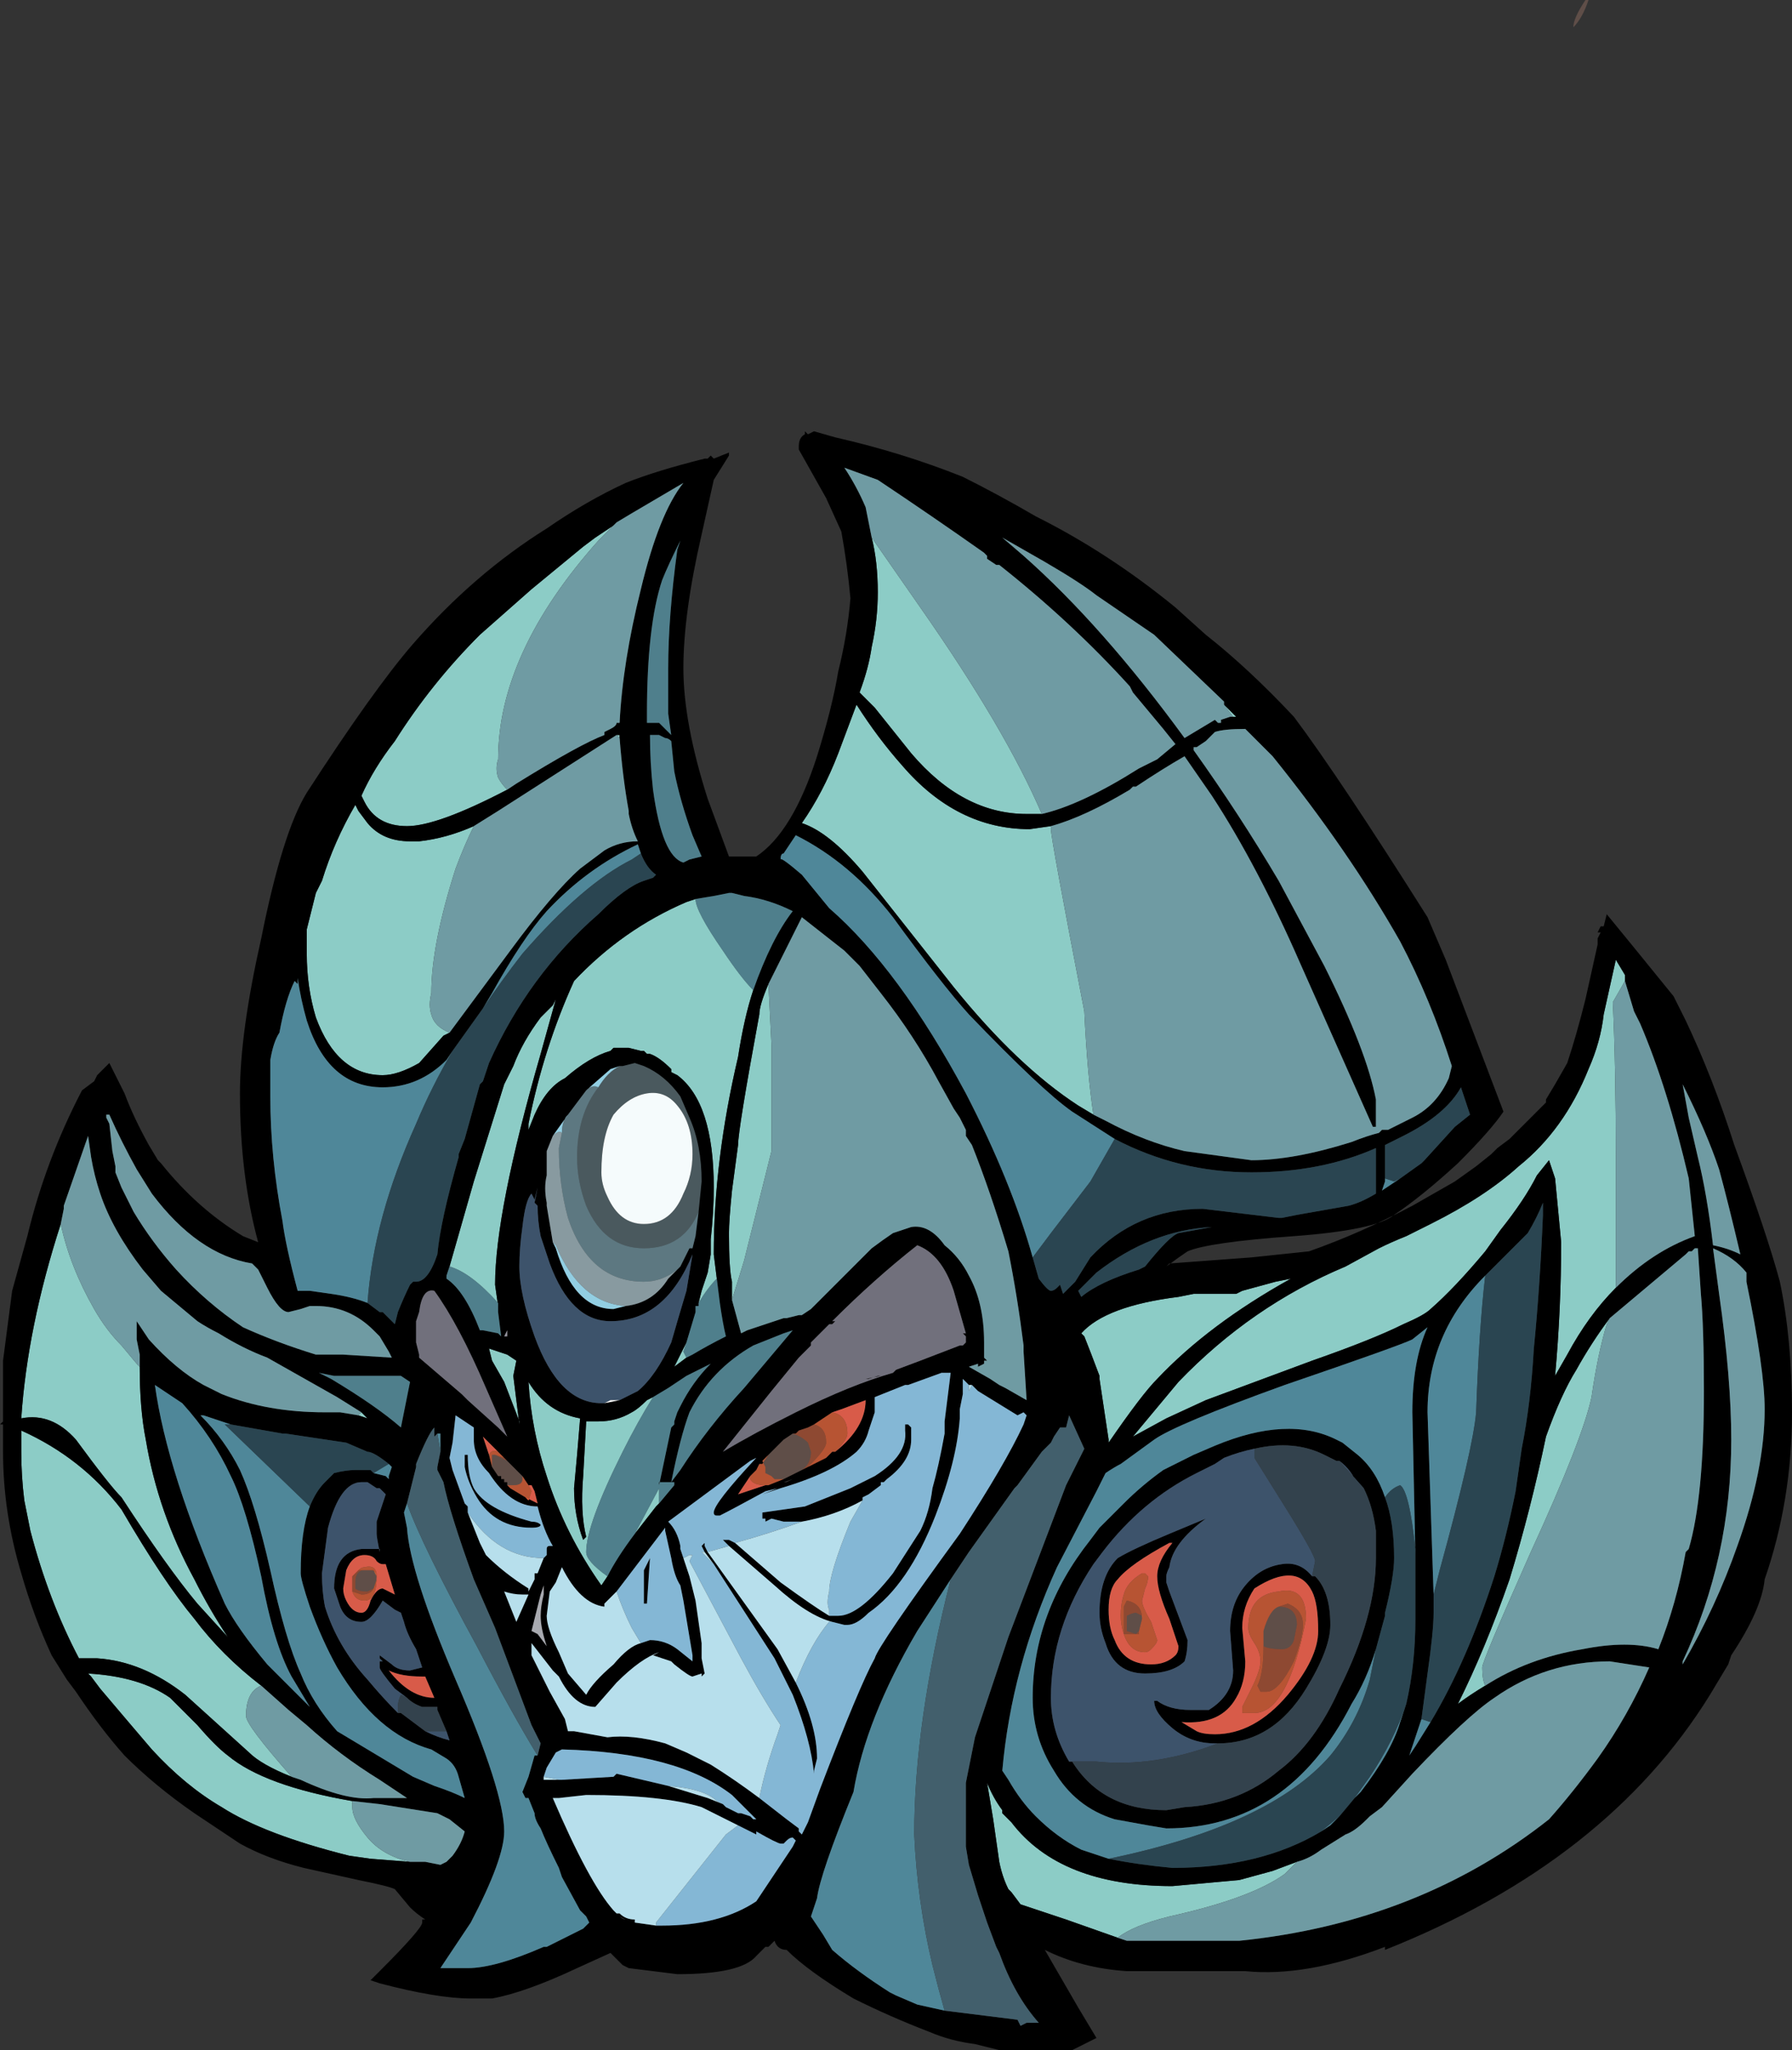 <?xml version="1.0" encoding="UTF-8" standalone="no"?>
<svg xmlns:ffdec="https://www.free-decompiler.com/flash" xmlns:xlink="http://www.w3.org/1999/xlink" ffdec:objectType="frame" height="236.25px" width="206.5px" xmlns="http://www.w3.org/2000/svg">
  <rect width="100%" height="100%" fill="#333333" stroke="none"/>
  <g transform="matrix(1.0, 0.0, 0.0, 1.0, 12.25, 263.55)">
    <use ffdec:characterId="42" height="33.75" transform="matrix(7.0, 0.0, 0.0, 7.0, -12.25, -263.55)" width="29.5" xlink:href="#shape0"/>
  </g>
  <defs>
    <g id="shape0" transform="matrix(1.0, 0.0, 0.0, 1.0, 1.75, 37.65)">
      <path d="M8.4 -29.05 L8.1 -28.75 Q6.45 -26.9 6.45 -25.15 6.4 -25.0 6.45 -24.85 6.5 -24.75 6.6 -24.65 5.45 -24.05 4.95 -24.05 4.45 -24.05 4.25 -24.45 L4.2 -24.55 Q4.4 -25.0 4.75 -25.45 5.35 -26.4 6.15 -27.2 L7.0 -27.95 7.85 -28.65 8.05 -28.8 8.35 -29.0 8.4 -29.05 M12.6 -28.8 L13.4 -27.65 Q14.8 -25.65 15.4 -24.25 L15.15 -24.25 Q14.1 -24.25 13.25 -25.25 L12.65 -26.0 12.4 -26.25 Q12.55 -26.65 12.6 -27.0 12.7 -27.45 12.7 -27.9 12.7 -28.4 12.6 -28.8 M14.5 -28.45 L14.5 -28.5 14.45 -28.55 14.5 -28.45 M18.5 -25.85 L18.55 -25.85 18.4 -26.05 18.6 -25.85 18.5 -25.85 M15.55 -24.05 L15.55 -24.0 Q15.55 -23.85 16.1 -21.0 16.15 -19.95 16.25 -19.3 L16.0 -19.45 Q15.0 -20.1 13.95 -21.4 L12.45 -23.3 Q11.9 -23.95 11.45 -24.1 11.8 -24.6 12.05 -25.25 L12.35 -26.05 Q12.7 -25.5 13.1 -25.05 14.0 -24.0 15.2 -24.0 L15.55 -24.05 M10.9 -21.45 L10.95 -20.45 10.95 -18.7 10.5 -16.9 10.3 -16.25 10.3 -16.55 Q10.25 -16.75 10.25 -17.35 10.25 -17.55 10.3 -18.05 L10.4 -18.8 Q10.4 -19.05 10.75 -20.95 10.75 -21.1 10.9 -21.45 M16.35 -14.95 L16.35 -15.0 Q16.2 -15.4 16.1 -15.65 L16.05 -15.7 Q16.45 -16.15 17.65 -16.3 L17.9 -16.35 18.6 -16.35 18.7 -16.4 19.25 -16.55 19.5 -16.6 Q18.15 -15.85 17.3 -14.95 17.05 -14.7 16.5 -13.9 L16.5 -13.95 16.35 -14.95 M24.85 -16.45 Q24.4 -16.0 24.05 -15.35 L23.85 -15.0 Q23.95 -16.1 23.95 -17.2 L23.85 -18.25 23.75 -18.55 23.55 -18.3 Q23.35 -17.9 22.95 -17.4 L22.7 -17.05 Q22.2 -16.45 21.8 -16.1 21.7 -16.0 21.35 -15.85 20.85 -15.6 19.85 -15.25 L18.1 -14.6 17.45 -14.3 16.9 -14.0 17.65 -14.9 Q18.85 -16.15 20.4 -16.8 L20.95 -17.1 Q21.15 -17.2 21.4 -17.3 L21.8 -17.5 Q22.7 -17.95 23.25 -18.45 24.0 -19.05 24.4 -20.05 24.6 -20.5 24.65 -20.95 L24.85 -21.85 25.0 -21.6 25.0 -21.5 24.8 -21.15 Q24.85 -20.1 24.85 -18.6 L24.85 -16.45 M8.4 -25.55 L8.45 -25.55 8.45 -25.5 8.4 -25.55 M5.65 -20.65 L5.55 -20.6 5.15 -20.15 Q4.8 -19.95 4.55 -19.95 3.8 -19.95 3.45 -20.9 3.3 -21.4 3.3 -21.95 L3.3 -22.35 3.45 -22.95 3.55 -23.15 Q3.75 -23.8 4.1 -24.4 L4.15 -24.3 4.3 -24.1 Q4.55 -23.8 5.0 -23.8 L5.15 -23.8 Q5.6 -23.85 6.05 -24.05 5.9 -23.75 5.75 -23.35 5.35 -22.1 5.35 -21.3 5.3 -21.1 5.35 -20.95 5.4 -20.75 5.65 -20.65 M9.7 -22.85 Q9.7 -22.65 10.15 -22.0 10.45 -21.55 10.65 -21.35 10.5 -20.9 10.4 -20.25 10.0 -18.55 10.0 -17.0 L10.05 -16.6 Q9.9 -16.45 9.75 -16.2 L9.8 -16.4 9.9 -16.7 9.95 -17.0 9.95 -17.25 Q10.0 -17.7 10.0 -18.1 10.0 -19.5 9.4 -19.95 L9.3 -20.0 9.3 -20.05 Q9.1 -20.25 8.95 -20.3 L8.9 -20.3 8.85 -20.35 8.8 -20.35 8.6 -20.4 8.35 -20.4 8.3 -20.35 Q7.95 -20.25 7.55 -19.9 7.25 -19.75 7.05 -19.3 L6.95 -19.05 6.95 -19.15 Q7.2 -20.4 7.7 -21.5 8.5 -22.35 9.55 -22.8 L9.7 -22.85 M9.55 -15.3 L9.35 -15.15 9.55 -15.55 9.5 -15.4 9.55 -15.3 M-0.75 -17.5 Q-0.6 -16.8 -0.2 -16.1 0.0 -15.75 0.25 -15.5 L0.5 -15.2 0.55 -15.15 Q0.55 -14.45 0.65 -13.95 0.85 -12.75 1.45 -11.65 1.7 -11.15 2.0 -10.7 L1.5 -11.25 Q1.0 -11.85 0.25 -13.0 0.05 -13.2 -0.5 -13.95 -0.9 -14.4 -1.4 -14.3 -1.3 -15.8 -0.75 -17.5 M4.15 -14.35 L4.2 -14.4 4.3 -14.3 4.15 -14.35 M6.45 -16.15 L6.45 -16.2 Q6.0 -16.7 5.65 -16.8 L6.05 -18.2 6.55 -19.8 6.7 -20.1 Q6.85 -20.5 7.15 -20.9 L7.35 -21.1 7.4 -21.2 7.15 -20.3 Q6.4 -17.7 6.4 -16.5 L6.45 -16.15 M6.75 -15.25 L6.7 -15.0 6.8 -14.2 6.8 -14.25 6.55 -14.9 6.35 -15.25 6.3 -15.45 6.6 -15.35 6.75 -15.25 M8.25 -11.7 L8.15 -11.55 Q7.55 -12.4 7.25 -13.35 7.0 -14.1 6.95 -14.9 7.25 -14.4 7.8 -14.3 L7.75 -13.7 7.7 -13.15 Q7.7 -12.7 7.85 -12.3 L7.9 -12.35 Q7.8 -12.75 7.85 -13.35 L7.9 -14.25 8.1 -14.25 Q8.4 -14.25 8.65 -14.4 8.75 -14.45 8.9 -14.6 L9.0 -14.65 Q8.75 -14.25 8.5 -13.75 7.9 -12.55 7.9 -12.1 7.9 -11.95 8.25 -11.7 M9.1 -12.9 L9.05 -12.85 8.7 -12.4 9.1 -13.15 9.1 -13.2 9.1 -12.9 M3.05 -8.4 Q2.55 -8.6 2.35 -8.8 L1.3 -9.75 Q0.6 -10.3 -0.15 -10.35 L-0.45 -10.35 Q-0.95 -11.3 -1.25 -12.45 L-1.35 -12.95 Q-1.4 -13.35 -1.4 -13.75 L-1.4 -14.1 Q-0.4 -13.65 0.25 -12.8 0.95 -11.6 1.45 -11.0 1.9 -10.4 2.55 -9.9 2.3 -9.8 2.3 -9.4 2.3 -9.25 3.05 -8.4 M5.0 -7.0 L4.35 -7.05 4.0 -7.1 Q2.6 -7.45 1.9 -7.9 1.3 -8.25 0.75 -8.85 0.45 -9.2 -0.1 -9.85 L-0.25 -10.05 -0.3 -10.1 Q0.55 -10.05 1.05 -9.7 L1.5 -9.25 Q1.8 -8.9 2.0 -8.75 2.6 -8.25 4.05 -8.0 L4.05 -7.9 Q4.05 -7.7 4.3 -7.4 4.55 -7.1 5.0 -7.0 M24.75 -15.95 L24.7 -15.85 Q24.55 -15.35 24.45 -14.65 24.3 -13.95 23.45 -12.1 22.65 -10.3 22.65 -10.2 22.65 -10.0 22.7 -9.9 22.45 -9.75 22.25 -9.6 22.7 -10.5 23.1 -11.65 23.45 -12.8 23.7 -14.0 23.95 -14.7 24.2 -15.1 24.45 -15.55 24.75 -15.95 M19.6 -7.0 L19.4 -6.8 Q18.85 -6.4 17.5 -6.1 16.9 -5.95 16.65 -5.75 L15.8 -6.05 15.05 -6.3 14.9 -6.5 14.85 -6.55 Q14.75 -6.75 14.7 -7.0 L14.6 -7.7 14.5 -8.3 Q14.6 -8.05 14.75 -7.85 L14.75 -7.8 14.9 -7.65 Q15.7 -6.6 17.55 -6.6 L18.65 -6.7 19.2 -6.85 19.6 -7.0" fill="#8cccc6" fill-rule="evenodd" stroke="none"/>
      <path d="M8.55 -29.7 Q9.05 -29.9 9.85 -30.1 L9.9 -30.1 9.95 -30.15 10.0 -30.1 10.25 -30.2 10.25 -30.15 10.0 -29.75 9.8 -28.85 Q9.5 -27.55 9.5 -26.65 9.5 -25.75 9.9 -24.5 L10.25 -23.55 10.7 -23.55 Q11.3 -23.95 11.7 -25.2 11.95 -26.0 12.05 -26.6 12.2 -27.2 12.25 -27.8 12.2 -28.35 12.1 -28.9 L11.85 -29.45 11.4 -30.25 11.4 -30.3 Q11.4 -30.45 11.5 -30.5 L11.5 -30.55 11.55 -30.5 11.65 -30.55 12.0 -30.45 Q13.1 -30.2 14.1 -29.8 14.7 -29.5 15.3 -29.15 16.5 -28.55 17.6 -27.65 L18.1 -27.2 Q18.8 -26.65 19.55 -25.85 20.3 -24.85 21.75 -22.55 L22.05 -21.85 23.0 -19.35 Q22.8 -19.05 22.25 -18.5 21.65 -17.95 21.2 -17.65 20.9 -17.4 19.55 -17.3 18.15 -17.2 17.8 -17.05 17.65 -16.95 17.45 -16.8 L17.5 -16.85 18.85 -16.95 19.8 -17.05 Q20.65 -17.35 21.5 -17.8 L22.2 -18.2 22.55 -18.45 22.8 -18.65 22.9 -18.75 23.1 -18.9 23.7 -19.5 23.7 -19.55 23.85 -19.8 24.05 -20.15 Q24.2 -20.6 24.35 -21.2 L24.55 -22.1 24.55 -22.2 24.6 -22.3 24.55 -22.3 24.6 -22.4 24.65 -22.4 24.7 -22.6 25.15 -22.05 25.8 -21.25 26.0 -20.85 Q26.45 -19.9 26.8 -18.8 27.35 -17.3 27.55 -16.55 27.75 -15.6 27.75 -14.4 27.75 -12.95 27.3 -11.65 27.25 -11.15 26.75 -10.4 L26.7 -10.25 26.4 -9.75 Q24.7 -7.0 21.05 -5.55 L21.05 -5.6 Q19.75 -5.1 18.75 -5.2 L16.8 -5.2 Q16.05 -5.25 15.45 -5.55 L16.0 -4.6 16.3 -4.1 15.9 -3.9 14.7 -3.9 14.3 -4.0 Q13.9 -4.05 13.55 -4.2 12.9 -4.45 12.3 -4.75 11.55 -5.2 11.2 -5.55 11.05 -5.55 11.0 -5.7 L10.9 -5.6 10.85 -5.6 10.7 -5.45 Q10.45 -5.15 9.4 -5.15 L8.6 -5.25 8.5 -5.3 8.3 -5.5 7.75 -5.25 Q6.9 -4.85 6.35 -4.75 L6.0 -4.75 Q5.45 -4.75 4.5 -5.0 L4.35 -5.05 4.5 -5.2 Q5.2 -5.9 5.2 -6.0 L5.2 -6.05 5.25 -6.05 Q5.1 -6.15 5.0 -6.25 L4.75 -6.55 Q4.65 -6.6 4.15 -6.7 L3.25 -6.9 Q2.65 -7.05 2.2 -7.3 L1.45 -7.8 Q0.8 -8.25 0.3 -8.75 -0.1 -9.2 -0.5 -9.8 L-0.65 -10.0 -0.9 -10.4 Q-1.2 -11.05 -1.4 -11.75 -1.7 -12.75 -1.7 -13.75 L-1.7 -14.2 -1.75 -14.2 -1.7 -14.25 -1.7 -15.25 -1.55 -16.4 -1.3 -17.3 Q-1.0 -18.55 -0.4 -19.7 L-0.2 -19.85 -0.15 -19.95 0.05 -20.15 0.3 -19.65 Q0.45 -19.25 0.7 -18.8 L0.85 -18.55 0.9 -18.5 Q1.5 -17.75 2.25 -17.3 L2.5 -17.2 Q2.2 -18.3 2.2 -19.65 2.2 -20.65 2.55 -22.2 2.9 -23.95 3.3 -24.6 4.4 -26.3 5.05 -27.05 6.05 -28.2 7.25 -28.95 7.9 -29.4 8.55 -29.7 M6.6 -24.65 L6.75 -24.75 Q7.8 -25.4 8.2 -25.55 L8.2 -25.6 8.3 -25.65 Q8.4 -25.7 8.4 -25.75 L8.45 -25.75 Q8.5 -26.75 8.8 -27.95 9.1 -29.2 9.5 -29.7 L8.65 -29.2 8.4 -29.05 8.35 -29.0 8.05 -28.8 7.85 -28.65 7.0 -27.95 6.15 -27.2 Q5.35 -26.4 4.75 -25.45 4.4 -25.0 4.2 -24.55 L4.25 -24.45 Q4.45 -24.05 4.95 -24.05 5.45 -24.05 6.6 -24.65 M9.45 -28.75 Q9.25 -28.35 9.15 -28.1 8.9 -27.35 8.9 -25.9 L8.9 -25.75 9.1 -25.75 9.3 -25.55 9.25 -25.9 9.25 -26.65 Q9.25 -27.5 9.4 -28.6 L9.45 -28.75 M14.45 -28.55 Q13.6 -29.15 12.7 -29.75 L12.15 -29.95 Q12.35 -29.65 12.5 -29.3 L12.6 -28.8 Q12.7 -28.4 12.7 -27.9 12.7 -27.45 12.6 -27.0 12.55 -26.65 12.4 -26.25 L12.65 -26.0 13.25 -25.25 Q14.1 -24.25 15.15 -24.25 L15.4 -24.25 Q16.05 -24.4 17.0 -25.0 L17.3 -25.15 17.6 -25.4 17.4 -25.65 16.9 -26.25 16.85 -26.35 Q15.9 -27.4 14.7 -28.35 L14.65 -28.35 14.5 -28.45 14.45 -28.55 M18.4 -26.05 L18.4 -26.1 17.25 -27.2 16.3 -27.85 Q16.05 -28.05 15.45 -28.4 L14.75 -28.8 15.1 -28.5 Q16.4 -27.35 17.75 -25.5 L18.25 -25.8 18.3 -25.75 18.35 -25.75 18.35 -25.8 18.5 -25.85 18.6 -25.85 18.4 -26.05 M17.75 -18.7 L18.85 -18.55 Q19.55 -18.55 20.5 -18.85 20.75 -18.95 20.95 -19.0 L21.0 -19.05 21.1 -19.05 21.5 -19.25 Q21.9 -19.45 22.1 -19.9 L22.15 -20.1 Q21.8 -21.2 21.3 -22.15 20.45 -23.65 19.2 -25.2 L18.75 -25.65 Q18.4 -25.65 18.25 -25.6 L18.1 -25.45 17.95 -25.35 17.9 -25.35 17.9 -25.3 Q18.65 -24.25 19.3 -23.15 L20.05 -21.75 Q20.75 -20.35 20.9 -19.55 L20.9 -19.1 20.85 -19.1 19.65 -21.8 Q18.95 -23.4 18.2 -24.55 L17.75 -25.2 Q17.4 -25.0 16.95 -24.7 L16.9 -24.7 16.85 -24.65 Q16.1 -24.2 15.55 -24.05 L15.2 -24.0 Q14.0 -24.0 13.1 -25.05 12.7 -25.5 12.35 -26.05 L12.05 -25.25 Q11.8 -24.6 11.45 -24.1 11.9 -23.95 12.45 -23.3 L13.95 -21.4 Q15.0 -20.1 16.0 -19.45 L16.25 -19.3 16.45 -19.2 Q17.1 -18.85 17.75 -18.7 M10.3 -16.25 L10.45 -15.7 10.55 -15.75 11.15 -15.95 11.2 -15.95 11.4 -16.0 11.45 -16.0 11.6 -16.1 12.6 -17.1 Q12.8 -17.25 12.95 -17.35 L13.25 -17.45 Q13.55 -17.5 13.8 -17.15 14.05 -16.95 14.2 -16.65 14.45 -16.2 14.45 -15.55 L14.45 -15.3 14.5 -15.25 14.45 -15.25 14.45 -15.2 14.35 -15.15 14.35 -15.2 14.2 -15.15 14.55 -14.95 14.7 -14.85 14.8 -14.8 15.15 -14.6 15.1 -15.4 15.1 -15.5 Q15.0 -16.3 14.85 -17.05 14.55 -18.05 14.25 -18.8 L14.15 -18.95 14.15 -19.05 14.05 -19.25 13.95 -19.4 13.7 -19.85 Q13.3 -20.6 12.75 -21.3 L12.4 -21.75 12.15 -22.0 11.45 -22.55 10.9 -21.45 Q10.75 -21.1 10.75 -20.95 10.4 -19.05 10.4 -18.8 L10.3 -18.05 Q10.25 -17.55 10.25 -17.35 10.25 -16.75 10.3 -16.55 L10.3 -16.25 M16.6 -18.9 L15.9 -19.35 Q15.4 -19.7 14.2 -20.95 13.75 -21.45 12.95 -22.55 12.25 -23.45 11.35 -23.9 L11.15 -23.6 Q11.1 -23.6 11.1 -23.5 11.1 -23.55 11.45 -23.25 L11.9 -22.7 Q13.05 -21.7 14.15 -19.65 14.9 -18.2 15.25 -16.95 L15.35 -16.6 Q15.5 -16.4 15.55 -16.4 15.6 -16.4 15.65 -16.45 L15.7 -16.5 15.75 -16.35 15.95 -16.55 16.2 -16.95 Q16.95 -17.75 18.05 -17.75 L19.3 -17.6 19.35 -17.6 19.6 -17.65 20.45 -17.8 Q20.65 -17.85 20.9 -18.0 L20.9 -18.75 Q20.0 -18.35 18.85 -18.35 17.65 -18.35 16.6 -18.9 M13.35 -17.15 Q12.65 -16.6 11.95 -15.9 L12.0 -15.9 11.95 -15.85 11.9 -15.85 11.6 -15.55 11.6 -15.5 11.4 -15.3 10.95 -14.75 10.15 -13.75 Q10.65 -14.05 11.35 -14.4 12.25 -14.85 12.95 -15.05 L13.0 -15.1 13.4 -15.25 14.05 -15.5 14.1 -15.5 14.15 -15.55 14.15 -15.65 14.1 -15.7 14.15 -15.7 13.95 -16.4 Q13.75 -17.0 13.35 -17.15 M12.0 -13.75 Q12.5 -14.15 12.5 -14.6 L12.1 -14.45 11.95 -14.4 11.65 -14.2 11.55 -14.15 11.4 -14.1 11.35 -14.05 11.3 -14.05 11.15 -13.95 10.9 -13.7 10.8 -13.55 10.75 -13.55 10.7 -13.45 10.6 -13.35 10.4 -13.05 10.85 -13.2 10.9 -13.2 11.15 -13.3 11.45 -13.45 11.55 -13.5 11.85 -13.65 11.95 -13.75 12.0 -13.75 M11.9 -11.05 L12.05 -11.05 Q12.4 -11.05 12.95 -11.75 L13.4 -12.45 Q13.55 -12.75 13.6 -13.15 13.7 -13.5 13.8 -14.05 L13.8 -14.25 13.9 -15.05 13.75 -15.05 13.2 -14.85 13.15 -14.85 12.65 -14.65 12.65 -14.4 12.55 -14.1 Q12.5 -13.9 12.35 -13.75 11.95 -13.4 11.1 -13.15 L10.8 -13.05 11.05 -13.15 10.85 -13.1 Q10.3 -12.8 10.1 -12.7 L10.05 -12.7 Q10.0 -12.7 10.0 -12.75 10.0 -12.9 10.7 -13.65 L10.6 -13.6 9.25 -12.6 Q9.4 -12.45 9.45 -12.2 L9.45 -12.15 9.5 -12.0 9.6 -11.7 9.7 -11.3 9.8 -10.6 9.8 -10.35 9.85 -10.1 9.8 -10.05 9.8 -10.1 9.65 -10.05 Q9.6 -10.05 9.35 -10.25 L9.3 -10.3 9.0 -10.4 9.1 -10.45 Q8.8 -10.35 8.4 -9.95 L8.05 -9.55 Q7.7 -9.55 7.45 -10.05 L7.35 -10.15 7.0 -10.6 7.0 -10.4 7.3 -9.8 7.55 -9.35 7.6 -9.15 7.7 -9.15 8.25 -9.05 Q8.65 -9.1 9.2 -8.95 L9.55 -8.8 9.95 -8.6 Q10.35 -8.35 10.75 -8.05 L11.2 -7.7 11.4 -7.55 11.4 -7.5 11.45 -7.45 11.55 -7.65 11.75 -8.2 Q12.4 -9.9 12.65 -10.35 12.7 -10.55 14.05 -12.4 14.8 -13.55 15.1 -14.2 L15.15 -14.35 15.1 -14.4 15.0 -14.35 14.35 -14.75 14.25 -14.85 14.2 -14.85 Q14.15 -14.9 14.1 -14.95 L14.1 -14.7 14.05 -14.45 14.05 -14.3 Q14.0 -13.6 13.65 -12.7 13.2 -11.55 12.55 -11.1 12.35 -10.9 12.2 -10.9 L12.15 -10.9 11.95 -10.95 Q11.55 -11.05 11.0 -11.55 L10.25 -12.2 10.15 -12.3 10.25 -12.3 10.35 -12.25 11.1 -11.6 Q11.65 -11.2 11.9 -11.05 M11.35 -9.95 Q11.7 -9.25 11.7 -8.7 L11.65 -8.5 11.65 -8.45 Q11.6 -9.0 11.3 -9.75 L11.0 -10.35 10.0 -11.9 9.85 -12.1 9.8 -12.2 9.85 -12.25 9.85 -12.2 9.9 -12.1 11.05 -10.5 11.35 -9.95 M11.45 -12.6 L11.15 -12.6 10.95 -12.65 10.85 -12.6 10.85 -12.65 10.8 -12.65 10.8 -12.75 11.5 -12.85 12.25 -13.15 12.65 -13.35 Q13.2 -13.7 13.15 -14.1 L13.15 -14.2 13.2 -14.2 13.25 -14.15 13.25 -13.95 Q13.25 -13.6 12.85 -13.3 L12.8 -13.25 12.75 -13.25 12.75 -13.2 12.55 -13.05 12.45 -13.0 12.45 -12.95 Q12.0 -12.7 11.45 -12.6 M12.5 -14.95 L12.55 -14.95 12.7 -15.0 12.75 -15.0 12.5 -14.95 M16.0 -16.4 L16.05 -16.3 Q16.35 -16.55 17.0 -16.75 L17.1 -16.8 Q17.5 -17.3 17.65 -17.35 L18.2 -17.45 Q17.2 -17.4 16.3 -16.7 L16.0 -16.4 M16.35 -14.95 L16.5 -13.95 16.5 -13.9 Q17.05 -14.7 17.3 -14.95 18.15 -15.85 19.5 -16.6 L19.25 -16.55 18.7 -16.4 18.6 -16.35 17.9 -16.35 17.65 -16.3 Q16.45 -16.15 16.05 -15.7 L16.1 -15.65 Q16.2 -15.4 16.35 -15.0 L16.35 -14.95 M21.3 -18.25 L21.65 -18.5 21.7 -18.55 22.2 -19.1 22.45 -19.3 22.3 -19.75 Q22.05 -19.3 21.35 -18.95 L21.05 -18.8 21.05 -18.25 21.05 -18.2 21.0 -18.05 21.3 -18.25 M25.0 -21.5 L25.0 -21.6 24.85 -21.85 24.65 -20.95 Q24.6 -20.5 24.4 -20.05 24.0 -19.05 23.25 -18.45 22.7 -17.95 21.8 -17.5 L21.4 -17.3 Q21.15 -17.2 20.95 -17.1 L20.4 -16.8 Q18.85 -16.15 17.65 -14.9 L16.9 -14.0 17.45 -14.3 18.1 -14.6 19.85 -15.25 Q20.85 -15.6 21.35 -15.85 21.7 -16.0 21.8 -16.1 22.2 -16.45 22.7 -17.05 L22.95 -17.4 Q23.35 -17.9 23.55 -18.3 L23.75 -18.55 23.85 -18.25 23.95 -17.2 Q23.95 -16.1 23.85 -15.0 L24.05 -15.35 Q24.4 -16.0 24.85 -16.45 25.45 -17.05 26.15 -17.3 L26.05 -18.25 Q25.7 -19.75 25.25 -20.8 L25.15 -21.0 25.0 -21.5 M23.65 -17.85 Q23.55 -17.6 23.4 -17.35 L22.7 -16.65 Q21.75 -15.7 21.75 -14.4 L21.85 -11.4 21.85 -11.1 Q21.85 -10.8 21.75 -10.1 L21.65 -9.35 21.45 -8.75 21.55 -8.9 21.8 -9.3 Q22.4 -10.3 22.85 -11.7 23.05 -12.35 23.2 -13.1 L23.3 -13.8 Q23.45 -14.55 23.5 -15.45 23.6 -16.45 23.65 -17.65 L23.65 -17.85 M21.55 -12.05 L21.5 -14.4 Q21.5 -15.25 21.75 -15.8 L21.5 -15.6 Q21.3 -15.5 19.4 -14.85 17.6 -14.2 17.25 -13.95 L16.7 -13.55 Q16.6 -13.5 16.45 -13.4 L16.3 -13.1 15.65 -11.85 Q14.9 -10.2 14.75 -8.5 L14.85 -8.35 Q15.05 -8.0 15.3 -7.75 15.65 -7.4 16.05 -7.2 L16.5 -7.05 Q17.0 -6.95 17.55 -6.9 19.0 -6.9 20.0 -7.5 L20.15 -7.6 20.3 -7.75 20.55 -8.05 20.65 -8.15 Q21.15 -8.8 21.3 -9.3 L21.4 -9.6 Q21.55 -10.25 21.55 -11.0 L21.55 -12.05 M20.9 -10.5 Q20.75 -10.0 20.5 -9.6 19.45 -7.55 17.45 -7.55 L17.15 -7.6 16.6 -7.7 Q15.95 -7.9 15.6 -8.5 15.25 -9.05 15.25 -9.7 15.25 -11.1 16.2 -12.3 L16.35 -12.5 16.75 -12.9 Q17.05 -13.2 17.4 -13.45 L17.9 -13.7 18.25 -13.85 Q19.45 -14.35 20.25 -13.95 L20.35 -13.9 20.6 -13.7 Q20.9 -13.45 21.05 -13.0 21.2 -12.6 21.2 -12.0 21.2 -11.7 21.05 -11.1 L21.05 -11.05 20.9 -10.5 M9.2 -25.5 L9.1 -25.55 8.95 -25.55 Q8.95 -25.1 9.0 -24.65 9.15 -23.55 9.5 -23.45 L9.6 -23.5 9.8 -23.55 9.65 -23.9 Q9.45 -24.45 9.35 -24.95 L9.3 -25.45 Q9.25 -25.5 9.2 -25.5 M8.45 -25.5 L8.45 -25.55 8.4 -25.55 6.45 -24.3 6.05 -24.05 Q5.6 -23.85 5.15 -23.8 L5.0 -23.8 Q4.55 -23.8 4.3 -24.1 L4.15 -24.3 4.1 -24.4 Q3.75 -23.8 3.55 -23.15 L3.45 -22.95 3.3 -22.35 3.3 -21.95 Q3.3 -21.4 3.45 -20.9 3.8 -19.95 4.55 -19.95 4.8 -19.95 5.15 -20.15 L5.55 -20.6 5.65 -20.65 6.65 -22.0 Q7.35 -22.95 7.8 -23.35 L8.2 -23.65 Q8.45 -23.8 8.75 -23.8 8.65 -24.0 8.6 -24.25 L8.6 -24.3 Q8.5 -24.85 8.45 -25.5 M8.8 -23.6 L8.75 -23.75 Q7.9 -23.35 7.25 -22.65 6.85 -22.2 6.35 -21.3 L6.2 -21.05 5.7 -20.35 5.6 -20.2 Q5.15 -19.75 4.55 -19.75 3.65 -19.75 3.3 -20.85 3.2 -21.2 3.15 -21.55 L3.15 -21.45 3.1 -21.5 Q2.95 -21.2 2.85 -20.65 2.75 -20.5 2.7 -20.2 2.7 -20.05 2.7 -19.55 L2.7 -19.6 Q2.7 -18.6 2.9 -17.55 2.95 -17.15 3.15 -16.4 L3.35 -16.4 3.7 -16.35 Q4.05 -16.3 4.3 -16.2 L4.5 -16.05 4.55 -16.05 4.75 -15.85 4.8 -16.05 Q4.9 -16.3 5.0 -16.5 L5.05 -16.55 5.1 -16.55 Q5.3 -16.55 5.45 -17.0 5.5 -17.55 5.8 -18.6 L5.8 -18.65 5.9 -18.9 6.15 -19.8 6.2 -19.85 6.3 -20.15 Q6.95 -21.6 8.1 -22.6 8.55 -23.05 8.85 -23.15 L9.0 -23.2 9.05 -23.25 Q8.9 -23.35 8.8 -23.6 M10.65 -21.35 Q10.95 -22.2 11.3 -22.65 10.9 -22.85 10.5 -22.9 L10.3 -22.95 10.25 -22.95 10.0 -22.9 9.7 -22.85 9.55 -22.8 Q8.5 -22.35 7.7 -21.5 7.2 -20.4 6.95 -19.15 L6.95 -19.05 7.05 -19.3 Q7.25 -19.75 7.55 -19.9 7.95 -20.25 8.3 -20.35 L8.35 -20.4 8.6 -20.4 8.8 -20.35 8.85 -20.35 8.9 -20.3 8.95 -20.3 Q9.1 -20.25 9.3 -20.05 L9.3 -20.0 9.4 -19.95 Q10.0 -19.5 10.0 -18.1 10.0 -17.7 9.95 -17.25 L9.95 -17.0 9.9 -16.7 9.8 -16.4 9.75 -16.2 9.75 -16.15 9.7 -16.15 9.7 -16.05 9.55 -15.55 9.35 -15.15 9.55 -15.3 9.65 -15.35 Q9.9 -15.5 10.2 -15.65 10.15 -15.85 10.1 -16.2 L10.05 -16.6 10.0 -17.0 Q10.0 -18.55 10.4 -20.25 10.5 -20.9 10.65 -21.35 M0.1 -18.7 L0.15 -18.45 0.15 -18.35 0.25 -18.1 0.45 -17.7 Q0.75 -17.2 1.15 -16.75 1.65 -16.2 2.25 -15.8 2.8 -15.55 3.45 -15.35 L3.9 -15.35 4.7 -15.3 4.65 -15.4 4.5 -15.65 4.4 -15.75 Q4.0 -16.15 3.45 -16.15 L3.35 -16.15 3.2 -16.1 3.0 -16.05 Q2.85 -16.05 2.65 -16.45 L2.5 -16.75 2.4 -16.85 Q1.5 -17.0 0.75 -18.0 L0.5 -18.4 Q0.25 -18.85 0.05 -19.3 L0.0 -19.3 0.0 -19.25 0.05 -19.15 0.1 -18.7 M4.2 -14.4 L3.8 -14.65 2.65 -15.3 Q2.25 -15.45 1.85 -15.7 1.65 -15.8 1.5 -15.9 1.2 -16.15 0.9 -16.4 L0.6 -16.75 Q0.1 -17.4 -0.1 -18.0 -0.2 -18.3 -0.25 -18.6 L-0.3 -18.95 -0.7 -17.8 -0.7 -17.75 -0.75 -17.5 Q-1.3 -15.8 -1.4 -14.3 -0.9 -14.4 -0.5 -13.95 0.05 -13.2 0.25 -13.0 1.0 -11.85 1.5 -11.25 L2.0 -10.7 Q1.7 -11.15 1.45 -11.65 0.85 -12.75 0.65 -13.95 0.55 -14.45 0.55 -15.15 L0.55 -15.35 0.5 -15.6 0.5 -15.9 0.7 -15.6 Q1.15 -15.1 1.6 -14.85 1.7 -14.8 1.9 -14.7 2.65 -14.4 3.6 -14.4 L3.85 -14.4 4.15 -14.35 4.3 -14.3 4.2 -14.4 M0.95 -14.75 L0.8 -14.85 Q1.0 -13.4 1.95 -11.25 2.15 -10.85 2.65 -10.25 L3.35 -9.55 3.05 -10.05 Q2.75 -10.6 2.55 -11.7 2.3 -12.85 2.05 -13.35 1.75 -14.0 1.25 -14.55 L0.95 -14.75 M3.35 -12.85 Q3.45 -13.1 3.6 -13.25 L3.75 -13.4 Q3.95 -13.45 4.1 -13.45 L4.35 -13.45 4.4 -13.4 4.6 -13.35 4.65 -13.3 4.65 -13.35 4.7 -13.5 4.65 -13.55 Q4.4 -13.75 4.3 -13.75 L3.95 -13.9 2.95 -14.05 2.9 -14.05 2.05 -14.2 1.6 -14.35 1.55 -14.35 Q1.95 -13.95 2.2 -13.45 2.45 -12.9 2.7 -11.8 2.95 -10.65 3.2 -10.1 3.4 -9.6 3.8 -9.15 L5.05 -8.4 5.4 -8.25 Q5.7 -8.15 5.9 -8.05 L5.8 -8.4 Q5.75 -8.6 5.6 -8.7 L5.35 -8.85 Q4.45 -9.1 3.8 -10.2 3.55 -10.65 3.35 -11.2 3.2 -11.65 3.2 -11.75 3.2 -12.45 3.35 -12.85 M5.65 -16.8 L5.6 -16.65 5.6 -16.6 Q5.9 -16.4 6.15 -15.75 L6.2 -15.75 6.45 -15.7 6.5 -15.65 6.45 -16.05 6.45 -16.15 6.4 -16.5 Q6.4 -17.7 7.15 -20.3 L7.4 -21.2 7.35 -21.1 7.15 -20.9 Q6.85 -20.5 6.7 -20.1 L6.55 -19.8 6.05 -18.2 5.65 -16.8 M5.4 -16.4 Q5.2 -16.45 5.15 -16.05 L5.1 -15.9 5.1 -15.55 5.15 -15.35 5.15 -15.3 5.85 -14.7 5.95 -14.6 6.45 -14.15 6.6 -14.0 6.25 -14.8 Q5.8 -15.85 5.4 -16.4 M3.8 -15.0 L3.75 -15.0 3.5 -15.05 3.7 -14.95 Q4.45 -14.5 4.85 -14.15 L5.0 -14.9 4.85 -15.0 3.8 -15.0 M9.75 -17.7 L9.8 -18.2 Q9.8 -18.8 9.6 -19.25 L9.45 -19.6 Q9.2 -19.95 8.85 -20.1 L8.7 -20.15 8.5 -20.1 8.45 -20.1 8.3 -20.05 7.9 -19.7 7.6 -19.3 7.35 -18.95 7.25 -18.7 7.25 -18.65 Q7.25 -18.5 7.25 -18.3 7.2 -18.1 7.25 -17.85 L7.25 -17.8 Q7.3 -17.5 7.35 -17.2 L7.4 -17.1 Q7.7 -16.1 8.35 -16.1 L8.55 -16.15 Q9.0 -16.2 9.25 -16.6 L9.4 -16.75 9.45 -16.8 9.6 -17.1 9.65 -17.1 9.7 -17.3 9.75 -17.7 M8.3 -14.6 L8.45 -14.6 8.75 -14.75 Q9.05 -15.0 9.3 -15.55 9.4 -15.9 9.55 -16.4 L9.65 -17.0 Q9.2 -15.9 8.3 -15.9 7.65 -15.9 7.3 -16.85 L7.15 -17.3 Q7.1 -17.55 7.1 -17.8 L7.05 -17.85 7.1 -18.1 7.05 -17.9 7.0 -18.0 Q6.9 -17.9 6.85 -17.45 6.8 -17.1 6.8 -16.8 6.8 -16.35 7.05 -15.65 7.45 -14.55 8.15 -14.55 L8.2 -14.55 8.45 -14.6 8.3 -14.6 M6.75 -15.25 L6.6 -15.35 6.3 -15.45 6.35 -15.25 6.55 -14.9 6.8 -14.25 6.8 -14.2 6.7 -15.0 6.75 -15.25 M6.6 -15.65 L6.6 -15.75 6.55 -15.65 6.6 -15.65 M9.0 -14.65 L8.9 -14.6 Q8.75 -14.45 8.65 -14.4 8.4 -14.25 8.1 -14.25 L7.9 -14.25 7.85 -13.35 Q7.8 -12.75 7.9 -12.35 L7.85 -12.3 Q7.7 -12.7 7.7 -13.15 L7.75 -13.7 7.8 -14.3 Q7.25 -14.4 6.95 -14.9 7.0 -14.1 7.25 -13.35 7.55 -12.4 8.15 -11.55 L8.25 -11.7 Q8.4 -12.0 8.7 -12.4 L9.05 -12.85 9.1 -12.9 9.35 -13.2 9.35 -13.25 9.3 -13.25 9.45 -13.45 Q9.9 -14.15 10.5 -14.8 L11.3 -15.75 11.15 -15.7 10.65 -15.5 Q9.95 -15.1 9.6 -14.4 9.45 -14.0 9.3 -13.25 L9.1 -13.25 9.1 -13.2 9.3 -14.15 9.35 -14.2 9.35 -14.25 9.4 -14.4 9.45 -14.5 Q9.65 -14.9 9.95 -15.2 L9.55 -15.0 9.25 -14.8 9.0 -14.65 M11.35 -15.75 L11.35 -15.75 M11.2 -13.25 L11.3 -13.3 11.15 -13.25 11.2 -13.25 M8.8 -10.6 L8.95 -10.65 Q9.2 -10.65 9.4 -10.5 L9.65 -10.3 9.65 -10.4 9.5 -11.3 9.45 -11.55 Q9.35 -11.7 9.3 -12.0 L9.2 -12.45 9.2 -12.5 8.4 -11.45 8.2 -11.25 8.2 -11.2 Q7.8 -11.25 7.5 -11.85 L7.4 -11.6 7.3 -11.45 7.25 -11.05 Q7.25 -10.85 7.45 -10.45 L7.6 -10.1 7.9 -9.75 Q8.0 -9.95 8.35 -10.25 8.6 -10.55 8.8 -10.6 M8.85 -11.8 L8.95 -12.0 8.9 -11.25 8.85 -11.25 8.85 -11.8 M6.6 -13.6 L6.55 -13.65 6.45 -13.75 6.2 -14.0 6.3 -13.7 6.35 -13.5 6.45 -13.35 6.5 -13.35 6.5 -13.3 6.55 -13.3 6.55 -13.25 6.6 -13.25 6.6 -13.2 6.65 -13.15 6.9 -13.0 7.1 -12.9 7.05 -13.1 7.0 -13.2 6.95 -13.2 6.85 -13.35 6.6 -13.6 M5.95 -13.7 Q5.95 -13.35 6.05 -13.15 6.25 -12.8 7.0 -12.6 7.1 -12.6 7.15 -12.55 7.15 -12.5 7.0 -12.5 6.4 -12.5 6.1 -13.0 5.95 -13.25 5.9 -13.5 L5.9 -13.7 5.95 -13.7 M7.2 -12.0 L7.25 -12.05 7.25 -12.15 Q7.25 -12.2 7.3 -12.2 L7.35 -12.2 Q7.2 -12.45 7.1 -12.85 6.65 -12.85 6.3 -13.4 6.05 -13.65 6.05 -13.95 L6.05 -14.15 5.75 -14.35 5.7 -13.9 5.65 -13.65 5.7 -13.45 5.9 -12.9 5.95 -12.85 5.95 -12.75 6.15 -12.25 6.25 -12.05 Q6.55 -11.75 6.95 -11.5 L6.95 -11.45 7.05 -11.65 7.05 -11.75 7.1 -11.75 7.2 -12.0 M7.1 -12.9 L7.1 -12.9 M7.2 -11.4 L7.2 -11.55 7.15 -11.4 7.0 -10.8 7.1 -10.75 7.25 -10.55 Q7.15 -10.85 7.15 -11.05 7.15 -11.2 7.2 -11.4 M6.55 -11.45 L6.75 -10.95 6.95 -11.4 6.85 -11.4 Q6.7 -11.4 6.55 -11.45 M7.1 -8.75 L7.15 -8.95 7.0 -9.25 6.4 -10.85 6.05 -11.65 Q5.65 -12.75 5.55 -13.25 L5.45 -13.45 5.45 -13.5 5.5 -13.75 5.5 -13.95 Q5.5 -14.2 5.5 -14.05 L5.45 -14.05 5.4 -14.0 5.4 -14.15 Q5.3 -14.05 5.1 -13.55 L5.1 -13.5 4.95 -12.9 4.9 -12.75 4.95 -12.5 Q5.0 -11.75 5.75 -10.0 6.55 -8.15 6.55 -7.5 6.55 -7.05 6.0 -6.0 5.7 -5.55 5.5 -5.25 L5.95 -5.25 Q6.4 -5.25 7.2 -5.6 L7.25 -5.6 7.85 -5.9 7.95 -6.0 7.9 -6.1 7.8 -6.2 7.5 -6.75 7.45 -6.9 Q7.25 -7.3 7.15 -7.55 7.05 -7.7 7.05 -7.8 L6.95 -8.05 6.9 -8.05 6.85 -8.15 6.95 -8.4 7.05 -8.75 7.1 -8.75 M7.2 -8.4 L7.2 -8.35 7.5 -8.35 8.35 -8.4 8.4 -8.45 9.25 -8.25 9.9 -8.05 10.15 -7.95 10.2 -7.9 10.4 -7.8 10.45 -7.8 10.6 -7.75 10.65 -7.7 10.7 -7.7 10.3 -8.1 Q9.4 -8.8 7.5 -8.85 L7.4 -8.8 7.25 -8.55 7.2 -8.4 M10.4 -7.6 L9.8 -7.9 Q9.15 -8.1 7.9 -8.1 L7.45 -8.05 7.35 -8.05 Q7.95 -6.65 8.35 -6.2 L8.4 -6.15 8.45 -6.15 Q8.55 -6.05 8.7 -6.05 L8.7 -6.0 9.05 -5.95 9.15 -5.95 Q10.1 -5.95 10.7 -6.35 L11.3 -7.25 11.35 -7.35 11.3 -7.4 Q11.25 -7.4 11.2 -7.35 L11.15 -7.3 11.1 -7.3 Q11.05 -7.3 10.7 -7.5 L10.7 -7.45 10.4 -7.6 M4.95 -9.7 L4.75 -9.85 Q4.5 -10.15 4.5 -10.2 L4.5 -10.3 4.55 -10.3 4.5 -10.35 4.5 -10.4 4.7 -10.25 Q4.8 -10.15 5.0 -10.15 L5.2 -10.2 5.1 -10.5 Q4.95 -10.75 4.9 -10.95 L4.85 -11.1 4.75 -11.15 4.55 -11.3 Q4.35 -10.95 4.2 -10.95 3.95 -10.95 3.85 -11.2 3.8 -11.35 3.75 -11.5 3.75 -12.1 4.2 -12.15 L4.5 -12.15 4.5 -12.1 Q4.45 -12.35 4.45 -12.4 L4.45 -12.6 4.6 -13.05 4.5 -13.15 4.45 -13.15 4.3 -13.25 4.2 -13.25 Q3.85 -13.25 3.65 -12.5 L3.55 -11.75 Q3.55 -11.45 3.6 -11.2 3.8 -10.55 4.3 -10.0 4.55 -9.7 4.8 -9.45 L4.85 -9.45 5.25 -9.15 Q5.45 -9.05 5.65 -9.0 L5.6 -9.15 5.45 -9.5 5.45 -9.55 5.2 -9.55 Q5.05 -9.6 4.95 -9.7 M3.9 -11.5 Q3.9 -11.4 3.95 -11.3 4.05 -11.1 4.2 -11.1 4.3 -11.1 4.35 -11.3 4.45 -11.5 4.55 -11.5 L4.75 -11.4 4.6 -11.9 4.55 -11.9 Q4.5 -11.9 4.45 -11.95 4.4 -12.05 4.25 -12.05 4.05 -12.05 3.95 -11.8 L3.9 -11.5 M2.55 -9.9 Q1.9 -10.4 1.45 -11.0 0.95 -11.6 0.25 -12.8 -0.4 -13.65 -1.4 -14.1 L-1.4 -13.75 Q-1.4 -13.35 -1.35 -12.95 L-1.25 -12.45 Q-0.95 -11.3 -0.45 -10.35 L-0.15 -10.35 Q0.6 -10.3 1.3 -9.75 L2.35 -8.8 Q2.55 -8.6 3.05 -8.4 L3.2 -8.35 Q3.95 -8.0 4.4 -8.05 L4.95 -8.05 4.5 -8.35 Q3.85 -8.75 3.3 -9.25 L3.0 -9.5 2.55 -9.9 M4.05 -8.0 Q2.6 -8.25 2.0 -8.75 1.8 -8.9 1.5 -9.25 L1.05 -9.7 Q0.55 -10.05 -0.3 -10.1 L-0.25 -10.05 -0.1 -9.85 Q0.45 -9.2 0.75 -8.85 1.3 -8.25 1.9 -7.9 2.6 -7.45 4.0 -7.1 L4.35 -7.05 5.0 -7.0 5.25 -7.0 5.5 -6.95 5.6 -7.0 5.7 -7.1 Q5.85 -7.3 5.9 -7.5 L5.65 -7.7 5.45 -7.8 4.5 -7.95 4.05 -8.0 M5.2 -10.05 Q4.85 -10.05 4.65 -10.15 5.0 -9.7 5.4 -9.7 L5.25 -10.05 5.2 -10.05 M8.55 -6.05 L8.45 -6.1 Q8.5 -6.05 8.55 -6.05 M20.3 -13.6 L20.25 -13.6 20.05 -13.7 Q19.55 -13.95 18.9 -13.8 18.65 -13.75 18.4 -13.65 L18.25 -13.55 17.95 -13.4 Q17.05 -12.95 16.4 -12.1 L16.25 -11.9 Q15.55 -10.85 15.55 -9.7 15.55 -9.15 15.85 -8.65 L15.9 -8.65 Q16.4 -7.85 17.45 -7.85 L17.75 -7.9 Q18.65 -7.95 19.3 -8.5 19.9 -8.95 20.3 -9.85 20.9 -11.05 20.9 -12.0 L20.9 -12.45 Q20.85 -12.85 20.7 -13.15 L20.6 -13.2 Q20.5 -13.45 20.3 -13.6 M19.85 -11.7 L19.9 -11.7 Q20.15 -11.45 20.15 -10.9 20.15 -10.5 19.75 -9.85 19.2 -8.95 18.3 -8.95 L18.25 -8.95 Q17.85 -8.95 17.55 -9.2 17.25 -9.45 17.25 -9.65 L17.3 -9.65 Q17.5 -9.5 17.85 -9.5 L18.15 -9.5 Q18.55 -9.75 18.55 -10.15 L18.5 -10.8 Q18.5 -11.25 18.75 -11.55 19.0 -11.85 19.35 -11.9 19.65 -11.95 19.85 -11.7 M18.1 -12.65 Q17.55 -12.25 17.5 -11.85 17.45 -11.75 17.45 -11.7 L17.45 -11.6 17.5 -11.45 17.8 -10.65 Q17.8 -10.45 17.75 -10.3 17.55 -10.1 17.1 -10.1 16.6 -10.1 16.45 -10.6 16.35 -10.85 16.35 -11.1 16.35 -11.7 16.65 -12.0 16.9 -12.15 17.5 -12.4 L18.1 -12.65 M17.5 -12.25 Q16.85 -11.9 16.65 -11.65 16.5 -11.5 16.5 -11.15 16.5 -10.85 16.6 -10.65 16.75 -10.25 17.2 -10.25 17.45 -10.25 17.6 -10.4 17.65 -10.45 17.65 -10.55 L17.5 -11.0 Q17.3 -11.45 17.3 -11.7 17.3 -11.95 17.55 -12.25 L17.5 -12.25 M19.85 -11.45 Q19.6 -11.95 18.9 -11.5 18.7 -11.2 18.7 -10.85 L18.75 -10.3 Q18.75 -9.95 18.6 -9.7 18.35 -9.25 17.7 -9.3 L17.95 -9.15 Q18.05 -9.1 18.25 -9.1 18.9 -9.1 19.45 -9.75 19.95 -10.35 19.95 -10.8 19.95 -11.25 19.85 -11.45 M24.75 -15.95 Q24.45 -15.55 24.2 -15.1 23.95 -14.7 23.7 -14.0 23.45 -12.8 23.1 -11.65 22.7 -10.5 22.25 -9.6 22.45 -9.75 22.7 -9.9 23.4 -10.35 24.3 -10.5 25.05 -10.65 25.55 -10.5 25.85 -11.25 26.0 -12.1 L26.05 -12.15 Q26.3 -13.0 26.3 -14.75 26.3 -15.8 26.25 -16.35 L26.2 -17.1 26.15 -17.1 26.1 -17.05 26.05 -17.05 26.0 -17.0 24.75 -15.95 M16.65 -5.75 L16.8 -5.7 18.65 -5.7 Q21.6 -6.0 23.75 -7.7 24.15 -8.15 24.55 -8.7 25.05 -9.4 25.4 -10.2 L24.75 -10.3 Q23.7 -10.3 22.85 -9.7 22.4 -9.4 21.5 -8.45 L21.0 -7.9 20.8 -7.75 20.75 -7.7 Q20.55 -7.5 20.4 -7.45 L20.0 -7.2 Q19.8 -7.05 19.6 -7.0 L19.2 -6.85 18.65 -6.7 17.55 -6.6 Q15.7 -6.6 14.9 -7.65 L14.75 -7.8 14.75 -7.85 Q14.6 -8.05 14.5 -8.3 L14.6 -7.7 14.7 -7.0 Q14.75 -6.75 14.85 -6.55 L14.9 -6.5 15.05 -6.3 15.8 -6.05 16.65 -5.75 M13.8 -4.55 L15.0 -4.4 15.05 -4.3 15.15 -4.35 15.35 -4.35 Q14.95 -4.8 14.7 -5.5 L14.65 -5.6 14.5 -6.0 14.35 -6.45 14.2 -6.95 14.15 -7.25 14.15 -8.3 14.3 -9.05 14.85 -10.7 15.8 -13.2 16.1 -13.8 15.85 -14.35 15.8 -14.15 15.7 -14.15 15.6 -14.0 15.55 -13.9 15.4 -13.75 15.0 -13.2 14.95 -13.15 14.2 -12.1 13.9 -11.65 13.35 -10.8 Q12.5 -9.35 12.3 -8.15 11.75 -6.8 11.7 -6.4 L11.6 -6.1 11.8 -5.8 11.95 -5.55 Q12.35 -5.2 12.9 -4.85 L13.0 -4.8 13.35 -4.65 13.8 -4.55 M26.2 -18.6 Q26.35 -18.0 26.45 -17.15 26.7 -17.1 26.9 -17.0 26.7 -17.85 26.55 -18.4 26.35 -19.0 25.95 -19.8 L26.05 -19.25 26.2 -18.6 M27.0 -16.7 Q26.8 -16.95 26.45 -17.1 L26.55 -16.35 Q26.75 -14.95 26.75 -13.95 26.75 -12.0 25.95 -10.3 L25.95 -10.25 Q26.5 -11.2 26.85 -12.2 27.3 -13.45 27.3 -14.45 27.3 -15.1 27.0 -16.55 L27.0 -16.7" fill="#000000" fill-rule="evenodd" stroke="none"/>
      <path d="M9.45 -28.75 L9.4 -28.6 Q9.25 -27.5 9.25 -26.65 L9.25 -25.9 9.3 -25.55 9.1 -25.75 8.9 -25.75 8.9 -25.9 Q8.9 -27.35 9.15 -28.1 9.25 -28.35 9.45 -28.75 M9.2 -25.5 Q9.25 -25.5 9.3 -25.45 L9.35 -24.95 Q9.45 -24.45 9.65 -23.9 L9.8 -23.55 9.6 -23.5 9.5 -23.45 Q9.15 -23.55 9.0 -24.65 8.95 -25.1 8.95 -25.55 L9.1 -25.55 9.2 -25.5 M9.7 -22.85 L10.0 -22.9 10.25 -22.95 10.3 -22.95 10.5 -22.9 Q10.9 -22.85 11.3 -22.65 10.95 -22.2 10.65 -21.35 10.45 -21.55 10.15 -22.0 9.7 -22.65 9.7 -22.85 M10.05 -16.6 L10.1 -16.2 Q10.15 -15.85 10.2 -15.65 9.9 -15.5 9.65 -15.35 L9.55 -15.3 9.5 -15.4 9.55 -15.55 9.7 -16.05 9.7 -16.15 9.75 -16.15 9.75 -16.2 Q9.9 -16.45 10.05 -16.6 M6.45 -16.15 L6.45 -16.05 6.5 -15.65 6.45 -15.7 6.2 -15.75 6.15 -15.75 Q5.9 -16.4 5.6 -16.6 L5.6 -16.65 5.65 -16.8 Q6.0 -16.7 6.45 -16.2 L6.45 -16.15 M3.8 -15.0 L4.85 -15.0 5.0 -14.9 4.85 -14.15 Q4.45 -14.5 3.7 -14.95 L3.5 -15.05 3.75 -15.0 3.8 -15.0 M8.25 -11.7 Q7.9 -11.95 7.9 -12.1 7.9 -12.55 8.5 -13.75 8.75 -14.25 9.0 -14.65 L9.25 -14.8 9.55 -15.0 9.95 -15.2 Q9.65 -14.9 9.45 -14.5 L9.4 -14.4 9.35 -14.25 9.35 -14.2 9.3 -14.15 9.1 -13.2 9.1 -13.25 9.3 -13.25 Q9.45 -14.0 9.6 -14.4 9.95 -15.1 10.65 -15.5 L11.15 -15.7 11.3 -15.75 10.5 -14.8 Q9.9 -14.15 9.45 -13.45 L9.3 -13.25 9.35 -13.25 9.35 -13.2 9.1 -12.9 9.1 -13.2 9.1 -13.15 8.7 -12.4 Q8.4 -12.0 8.25 -11.7" fill="#5998aa" fill-opacity="0.749" fill-rule="evenodd" stroke="none"/>
      <path d="M15.25 -16.95 Q14.9 -18.2 14.15 -19.65 13.05 -21.7 11.9 -22.7 L11.45 -23.25 Q11.1 -23.55 11.1 -23.5 11.1 -23.6 11.15 -23.6 L11.35 -23.9 Q12.25 -23.45 12.95 -22.55 13.75 -21.45 14.2 -20.95 15.4 -19.7 15.9 -19.35 L16.6 -18.9 16.2 -18.2 15.55 -17.35 15.25 -16.95 M21.05 -18.25 L21.2 -18.2 21.3 -18.25 21.0 -18.05 21.05 -18.2 21.05 -18.25 M22.7 -16.65 Q22.6 -15.8 22.55 -14.4 22.5 -13.8 21.95 -11.8 L21.85 -11.4 21.75 -14.4 Q21.75 -15.7 22.7 -16.65 M21.65 -9.35 L21.8 -9.3 21.55 -8.9 21.45 -8.75 21.65 -9.35 M16.5 -7.05 L16.05 -7.2 Q15.65 -7.4 15.3 -7.75 15.05 -8.0 14.85 -8.35 L14.75 -8.5 Q14.9 -10.2 15.65 -11.85 L16.3 -13.1 16.45 -13.4 Q16.6 -13.5 16.7 -13.55 L17.25 -13.95 Q17.6 -14.2 19.4 -14.85 21.3 -15.5 21.5 -15.6 L21.75 -15.8 Q21.5 -15.25 21.5 -14.4 L21.55 -12.05 21.55 -12.15 Q21.45 -13.1 21.3 -13.2 21.15 -13.15 21.05 -13.0 20.9 -13.45 20.6 -13.7 L20.35 -13.9 20.25 -13.95 Q19.45 -14.35 18.25 -13.85 L17.9 -13.7 17.4 -13.45 Q17.05 -13.2 16.75 -12.9 L16.35 -12.5 16.2 -12.3 Q15.25 -11.1 15.25 -9.7 15.25 -9.05 15.6 -8.5 15.95 -7.9 16.6 -7.7 L17.15 -7.6 17.45 -7.55 Q19.45 -7.55 20.5 -9.6 20.75 -10.0 20.9 -10.5 L20.8 -10.0 Q20.6 -9.3 20.15 -8.75 19.15 -7.6 16.5 -7.05 M21.4 -9.6 L21.3 -9.3 Q21.15 -8.8 20.65 -8.15 L20.55 -8.05 20.8 -8.4 Q21.2 -9.0 21.4 -9.6 M20.3 -7.75 L20.15 -7.6 20.0 -7.5 20.3 -7.75 M6.2 -21.05 L6.35 -21.3 Q6.85 -22.2 7.25 -22.65 7.9 -23.35 8.75 -23.75 L8.8 -23.6 8.65 -23.5 Q7.85 -23.1 6.85 -21.95 6.5 -21.5 6.2 -21.05 M4.3 -16.2 Q4.05 -16.3 3.7 -16.35 L3.35 -16.4 3.15 -16.4 Q2.95 -17.15 2.9 -17.55 2.7 -18.6 2.7 -19.6 L2.7 -19.55 Q2.7 -20.05 2.7 -20.2 2.75 -20.5 2.85 -20.65 2.95 -21.2 3.1 -21.5 L3.15 -21.45 3.15 -21.55 Q3.2 -21.2 3.3 -20.85 3.65 -19.75 4.55 -19.75 5.15 -19.75 5.6 -20.2 L5.7 -20.35 Q5.35 -19.75 5.1 -19.15 4.4 -17.6 4.3 -16.2 M0.95 -14.75 L1.25 -14.55 Q1.75 -14.0 2.05 -13.35 2.3 -12.85 2.55 -11.7 2.75 -10.6 3.05 -10.05 L3.35 -9.55 2.65 -10.25 Q2.15 -10.85 1.95 -11.25 1.0 -13.4 0.8 -14.85 L0.95 -14.75 M2.05 -14.2 L1.95 -14.2 3.35 -12.85 Q3.2 -12.45 3.2 -11.75 3.2 -11.65 3.35 -11.2 3.55 -10.65 3.8 -10.2 4.45 -9.1 5.35 -8.85 L5.6 -8.7 Q5.75 -8.6 5.8 -8.4 L5.9 -8.05 Q5.7 -8.15 5.4 -8.25 L5.05 -8.4 3.8 -9.15 Q3.4 -9.6 3.2 -10.1 2.95 -10.65 2.7 -11.8 2.45 -12.9 2.2 -13.45 1.95 -13.95 1.55 -14.35 L1.6 -14.35 2.05 -14.2 M4.4 -13.4 L4.65 -13.55 4.7 -13.5 4.65 -13.35 4.65 -13.3 4.6 -13.35 4.4 -13.4 M5.5 -13.75 L5.45 -14.05 5.5 -14.05 Q5.5 -14.2 5.5 -13.95 L5.5 -13.75 M4.95 -12.9 Q5.2 -12.2 6.1 -10.55 6.7 -9.4 7.1 -8.75 L7.05 -8.75 6.95 -8.4 6.85 -8.15 6.9 -8.05 6.95 -8.05 7.05 -7.8 Q7.05 -7.7 7.15 -7.55 7.25 -7.3 7.45 -6.9 L7.5 -6.75 7.8 -6.2 7.9 -6.1 7.95 -6.0 7.85 -5.9 7.25 -5.6 7.2 -5.6 Q6.4 -5.25 5.95 -5.25 L5.5 -5.25 Q5.7 -5.55 6.0 -6.0 6.55 -7.05 6.55 -7.5 6.55 -8.15 5.75 -10.0 5.0 -11.75 4.95 -12.5 L4.9 -12.75 4.95 -12.9 M13.8 -4.55 L13.35 -4.65 13.0 -4.8 12.9 -4.85 Q12.35 -5.2 11.95 -5.55 L11.8 -5.8 11.6 -6.1 11.7 -6.4 Q11.75 -6.8 12.3 -8.15 12.5 -9.35 13.35 -10.8 L13.9 -11.65 Q13.3 -9.3 13.3 -7.45 13.35 -6.35 13.6 -5.3 13.7 -4.9 13.8 -4.55" fill="#4f8799" fill-rule="evenodd" stroke="none"/>
      <path d="M15.25 -16.95 L15.55 -17.35 16.2 -18.2 16.6 -18.9 Q17.65 -18.35 18.85 -18.35 20.0 -18.35 20.9 -18.75 L20.9 -18.0 Q20.65 -17.85 20.45 -17.8 L19.6 -17.65 19.35 -17.6 19.3 -17.6 18.05 -17.75 Q16.95 -17.75 16.2 -16.95 L15.95 -16.55 15.75 -16.35 15.7 -16.5 15.65 -16.45 Q15.6 -16.4 15.55 -16.4 15.5 -16.4 15.35 -16.6 L15.25 -16.95 M16.0 -16.4 L16.3 -16.7 Q17.2 -17.4 18.2 -17.45 L17.65 -17.35 Q17.5 -17.3 17.1 -16.8 L17.0 -16.75 Q16.35 -16.55 16.05 -16.3 L16.0 -16.4 M21.05 -18.25 L21.05 -18.8 21.35 -18.95 Q22.05 -19.3 22.3 -19.75 L22.45 -19.3 22.2 -19.1 21.7 -18.55 21.65 -18.5 21.3 -18.25 21.2 -18.2 21.05 -18.25 M22.7 -16.65 L23.4 -17.35 Q23.55 -17.6 23.65 -17.85 L23.65 -17.65 Q23.6 -16.45 23.5 -15.45 23.45 -14.55 23.3 -13.8 L23.2 -13.1 Q23.05 -12.35 22.85 -11.7 22.4 -10.3 21.8 -9.3 L21.65 -9.35 21.75 -10.1 Q21.85 -10.8 21.85 -11.1 L21.85 -11.4 21.95 -11.8 Q22.5 -13.8 22.55 -14.4 22.6 -15.8 22.7 -16.65 M16.5 -7.05 Q19.15 -7.6 20.15 -8.75 20.6 -9.3 20.8 -10.0 L20.9 -10.5 21.05 -11.05 21.05 -11.1 Q21.2 -11.7 21.2 -12.0 21.2 -12.6 21.05 -13.0 21.15 -13.15 21.3 -13.2 21.45 -13.1 21.55 -12.15 L21.55 -12.05 21.55 -11.0 Q21.55 -10.25 21.4 -9.6 21.2 -9.0 20.8 -8.4 L20.55 -8.05 20.3 -7.75 20.0 -7.5 Q19.0 -6.9 17.55 -6.9 17.0 -6.95 16.5 -7.05 M6.2 -21.05 Q6.5 -21.5 6.85 -21.95 7.85 -23.1 8.65 -23.5 L8.8 -23.6 Q8.9 -23.35 9.05 -23.25 L9.0 -23.2 8.85 -23.15 Q8.55 -23.05 8.1 -22.6 6.95 -21.6 6.3 -20.15 L6.2 -19.85 6.15 -19.8 5.9 -18.9 5.8 -18.65 5.8 -18.6 Q5.5 -17.55 5.45 -17.0 5.3 -16.55 5.1 -16.55 L5.05 -16.55 5.0 -16.5 Q4.9 -16.3 4.8 -16.05 L4.75 -15.85 4.55 -16.05 4.5 -16.05 4.3 -16.2 Q4.4 -17.6 5.1 -19.15 5.35 -19.75 5.7 -20.35 L6.2 -21.05 M3.35 -12.85 L1.95 -14.2 2.05 -14.2 2.9 -14.05 2.95 -14.05 3.95 -13.9 4.3 -13.75 Q4.4 -13.75 4.65 -13.55 L4.4 -13.4 4.35 -13.45 4.1 -13.45 Q3.95 -13.45 3.75 -13.4 L3.6 -13.25 Q3.45 -13.1 3.35 -12.85" fill="#284857" fill-opacity="0.847" fill-rule="evenodd" stroke="none"/>
      <path d="M13.35 -17.15 Q13.75 -17.0 13.95 -16.4 L14.15 -15.7 14.1 -15.7 14.15 -15.65 14.15 -15.55 14.1 -15.5 14.05 -15.5 13.4 -15.25 13.0 -15.1 12.95 -15.05 Q12.25 -14.85 11.35 -14.4 10.65 -14.05 10.15 -13.75 L10.95 -14.75 11.4 -15.3 11.6 -15.5 11.6 -15.55 11.9 -15.85 11.95 -15.85 12.0 -15.9 11.95 -15.9 Q12.65 -16.6 13.35 -17.15 M12.5 -14.95 L12.75 -15.0 12.7 -15.0 12.55 -14.95 12.5 -14.95 M5.4 -16.4 Q5.8 -15.85 6.25 -14.8 L6.6 -14.0 6.45 -14.15 5.95 -14.6 5.85 -14.7 5.15 -15.3 5.15 -15.35 5.1 -15.55 5.1 -15.9 5.15 -16.05 Q5.2 -16.45 5.4 -16.4" fill="#71707c" fill-rule="evenodd" stroke="none"/>
      <path d="M11.95 -14.4 L12.1 -14.45 12.5 -14.6 Q12.5 -14.15 12.0 -13.75 12.2 -13.95 12.2 -14.05 12.2 -14.35 11.95 -14.4 M10.85 -13.2 L10.4 -13.05 10.6 -13.35 10.6 -13.3 Q10.65 -13.2 10.85 -13.2 M6.95 -13.2 L7.0 -13.2 7.05 -13.1 7.1 -12.9 6.9 -13.0 6.95 -12.95 7.0 -13.1 6.95 -13.2 M6.3 -13.7 L6.2 -14.0 6.45 -13.75 Q6.35 -13.8 6.3 -13.7 M3.9 -11.5 L3.95 -11.8 Q4.05 -12.05 4.25 -12.05 4.4 -12.05 4.45 -11.95 4.5 -11.9 4.55 -11.9 L4.6 -11.9 4.75 -11.4 4.55 -11.5 Q4.45 -11.5 4.35 -11.3 4.3 -11.1 4.2 -11.1 4.05 -11.1 3.95 -11.3 3.9 -11.4 3.9 -11.5 M4.15 -11.8 L4.05 -11.7 4.05 -11.45 Q4.1 -11.3 4.25 -11.3 4.35 -11.3 4.4 -11.4 4.45 -11.5 4.45 -11.7 4.45 -11.9 4.25 -11.85 4.2 -11.85 4.15 -11.8 M5.2 -10.05 L5.25 -10.05 5.4 -9.7 Q5.0 -9.7 4.65 -10.15 4.85 -10.05 5.2 -10.05 M17.5 -12.25 L17.55 -12.25 Q17.3 -11.95 17.3 -11.7 17.3 -11.45 17.5 -11.0 L17.65 -10.55 Q17.65 -10.45 17.6 -10.4 17.45 -10.25 17.2 -10.25 16.75 -10.25 16.6 -10.65 16.5 -10.85 16.5 -11.15 16.5 -11.5 16.65 -11.65 16.85 -11.9 17.5 -12.25 M19.3 -11.45 Q18.8 -11.4 18.8 -10.85 18.8 -10.75 18.9 -10.6 19.0 -10.45 19.0 -10.3 19.0 -10.15 18.85 -9.85 L18.7 -9.55 18.7 -9.45 18.9 -9.45 Q19.45 -9.45 19.75 -11.0 19.75 -11.55 19.3 -11.45 M19.85 -11.45 Q19.95 -11.25 19.95 -10.8 19.95 -10.35 19.45 -9.75 18.9 -9.1 18.25 -9.1 18.05 -9.1 17.95 -9.15 L17.7 -9.3 Q18.35 -9.25 18.6 -9.7 18.75 -9.95 18.75 -10.3 L18.7 -10.85 Q18.7 -11.2 18.9 -11.5 19.6 -11.95 19.85 -11.45 M17.15 -11.7 L17.1 -11.75 17.05 -11.75 Q16.8 -11.6 16.75 -11.4 16.7 -11.25 16.7 -11.05 16.7 -10.9 16.75 -10.75 16.85 -10.45 17.1 -10.45 17.15 -10.45 17.2 -10.5 17.3 -10.6 17.3 -10.65 L17.2 -10.95 Q17.05 -11.2 17.05 -11.3 L17.1 -11.5 Q17.15 -11.6 17.15 -11.7" fill="#d85b49" fill-rule="evenodd" stroke="none"/>
      <path d="M11.95 -14.4 Q12.2 -14.35 12.2 -14.05 12.2 -13.95 12.0 -13.75 L11.95 -13.75 11.85 -13.65 11.55 -13.5 11.6 -13.55 Q11.85 -13.8 11.85 -13.9 11.85 -14.15 11.65 -14.2 L11.95 -14.4 M11.15 -13.3 L10.9 -13.2 10.85 -13.2 Q10.65 -13.2 10.6 -13.3 L10.6 -13.35 10.7 -13.45 10.75 -13.55 10.8 -13.55 10.9 -13.7 10.8 -13.6 10.85 -13.5 10.85 -13.4 10.95 -13.35 11.0 -13.3 11.15 -13.3 M6.55 -13.65 L6.4 -13.7 6.35 -13.7 6.35 -13.5 6.3 -13.7 Q6.35 -13.8 6.45 -13.75 L6.55 -13.65 M6.85 -13.35 L6.95 -13.2 7.0 -13.1 6.95 -12.95 6.9 -13.0 6.65 -13.15 6.6 -13.2 6.7 -13.2 Q6.85 -13.2 6.85 -13.3 L6.85 -13.35 M4.15 -11.8 Q4.2 -11.85 4.25 -11.85 4.45 -11.9 4.45 -11.7 4.45 -11.5 4.4 -11.4 4.35 -11.3 4.25 -11.3 4.1 -11.3 4.05 -11.45 L4.2 -11.4 Q4.35 -11.4 4.4 -11.5 L4.45 -11.65 4.45 -11.7 4.4 -11.8 4.35 -11.8 4.25 -11.8 4.15 -11.8 M19.05 -10.55 Q19.05 -10.1 18.95 -9.9 L19.0 -9.8 19.1 -9.8 Q19.3 -9.8 19.55 -10.3 19.7 -10.7 19.7 -10.9 19.7 -11.15 19.45 -11.25 L19.3 -11.2 Q19.15 -11.15 19.05 -10.8 L19.05 -10.55 M19.3 -11.45 Q19.75 -11.55 19.75 -11.0 19.45 -9.45 18.9 -9.45 L18.7 -9.45 18.7 -9.55 18.85 -9.85 Q19.0 -10.15 19.0 -10.3 19.0 -10.45 18.9 -10.6 18.8 -10.75 18.8 -10.85 18.8 -11.4 19.3 -11.45 M17.15 -11.7 Q17.15 -11.6 17.1 -11.5 L17.05 -11.3 Q17.05 -11.2 17.2 -10.95 L17.3 -10.65 Q17.3 -10.6 17.2 -10.5 17.15 -10.45 17.1 -10.45 16.85 -10.45 16.75 -10.75 16.7 -10.9 16.7 -11.05 16.7 -11.25 16.75 -11.4 16.8 -11.6 17.05 -11.75 L17.1 -11.75 17.15 -11.7 M17.05 -11.0 Q17.05 -11.25 16.8 -11.3 L16.75 -11.2 16.75 -10.75 17.0 -10.75 17.0 -10.8 17.05 -11.0" fill="#ff6633" fill-opacity="0.647" fill-rule="evenodd" stroke="none"/>
      <path d="M9.5 -12.0 L9.45 -12.15 9.45 -12.2 Q9.4 -12.45 9.25 -12.6 L10.6 -13.6 10.7 -13.65 Q10.0 -12.9 10.0 -12.75 10.0 -12.7 10.05 -12.7 L10.1 -12.7 Q10.3 -12.8 10.85 -13.1 L11.05 -13.15 10.8 -13.05 11.1 -13.15 Q11.95 -13.4 12.35 -13.75 12.5 -13.9 12.55 -14.1 L12.65 -14.4 12.65 -14.65 13.15 -14.85 13.2 -14.85 13.75 -15.05 13.9 -15.05 13.8 -14.25 13.8 -14.05 Q13.7 -13.5 13.6 -13.15 13.55 -12.75 13.4 -12.45 L12.95 -11.75 Q12.4 -11.05 12.05 -11.05 L11.9 -11.05 11.9 -11.15 Q11.85 -11.25 11.9 -11.45 11.9 -11.75 12.25 -12.6 L12.45 -12.95 12.45 -13.0 12.55 -13.05 12.75 -13.2 12.75 -13.25 12.8 -13.25 12.85 -13.3 Q13.25 -13.6 13.25 -13.95 L13.25 -14.15 13.2 -14.2 13.15 -14.2 13.15 -14.1 Q13.2 -13.7 12.65 -13.35 L12.25 -13.15 11.5 -12.85 10.8 -12.75 10.8 -12.65 10.85 -12.65 10.85 -12.6 10.95 -12.65 11.15 -12.6 11.45 -12.6 Q10.9 -12.4 10.35 -12.25 L10.25 -12.3 10.15 -12.3 10.25 -12.2 9.9 -12.1 9.85 -12.2 9.85 -12.25 9.8 -12.2 9.85 -12.1 9.8 -12.1 10.0 -11.9 11.0 -10.35 11.3 -9.75 Q11.6 -9.0 11.65 -8.45 L11.65 -8.5 11.7 -8.7 Q11.7 -9.25 11.35 -9.95 11.6 -10.6 11.9 -10.95 L11.95 -10.95 12.15 -10.9 12.2 -10.9 Q12.35 -10.9 12.55 -11.1 13.2 -11.55 13.65 -12.7 14.0 -13.6 14.05 -14.3 L14.05 -14.45 14.1 -14.7 14.1 -14.95 Q14.15 -14.9 14.2 -14.85 L14.2 -14.75 14.25 -14.85 14.35 -14.75 15.0 -14.35 15.1 -14.4 15.15 -14.35 15.1 -14.2 Q14.8 -13.55 14.05 -12.4 12.7 -10.55 12.65 -10.35 12.4 -9.9 11.75 -8.2 L11.55 -7.65 11.45 -7.45 11.4 -7.5 11.4 -7.55 11.2 -7.7 10.75 -8.05 Q10.85 -8.55 11.05 -9.1 L11.1 -9.25 Q10.8 -9.7 10.45 -10.35 L9.6 -11.95 9.65 -12.05 9.6 -12.05 9.5 -12.0 M8.4 -11.45 L9.2 -12.5 9.2 -12.45 9.3 -12.0 Q9.35 -11.7 9.45 -11.55 L9.5 -11.3 9.65 -10.4 9.65 -10.3 9.4 -10.5 Q9.2 -10.65 8.95 -10.65 L8.8 -10.6 8.65 -10.85 Q8.5 -11.15 8.4 -11.45 M8.85 -11.8 L8.85 -11.25 8.9 -11.25 8.95 -12.0 8.85 -11.8 M5.95 -12.75 L5.95 -12.85 5.9 -12.9 5.7 -13.45 5.65 -13.65 5.7 -13.9 5.75 -14.35 6.05 -14.15 6.05 -13.95 Q6.05 -13.65 6.3 -13.4 6.65 -12.85 7.1 -12.85 7.2 -12.45 7.35 -12.2 L7.3 -12.2 Q7.25 -12.2 7.25 -12.15 L7.25 -12.05 7.2 -12.0 Q6.45 -12.0 5.95 -12.75 M5.95 -13.7 L5.9 -13.7 5.9 -13.5 Q5.95 -13.25 6.1 -13.0 6.4 -12.5 7.0 -12.5 7.15 -12.5 7.15 -12.55 7.1 -12.6 7.0 -12.6 6.25 -12.8 6.05 -13.15 5.95 -13.35 5.95 -13.7 M7.2 -8.4 L7.25 -8.55 7.4 -8.8 7.5 -8.85 Q9.4 -8.8 10.3 -8.1 L10.7 -7.7 10.65 -7.7 10.6 -7.75 10.45 -7.8 10.4 -7.8 10.2 -7.9 10.15 -7.95 10.05 -8.0 Q9.85 -8.2 9.25 -8.25 L8.4 -8.45 8.35 -8.4 7.5 -8.35 7.45 -8.35 7.2 -8.4 M9.05 -5.95 L9.05 -6.0 10.2 -7.45 10.4 -7.6 10.7 -7.45 10.7 -7.5 Q11.05 -7.3 11.1 -7.3 L11.15 -7.3 11.2 -7.35 Q11.25 -7.4 11.3 -7.4 L11.35 -7.35 11.3 -7.25 10.7 -6.35 Q10.1 -5.95 9.15 -5.95 L9.05 -5.95" fill="#84b7d5" fill-rule="evenodd" stroke="none"/>
      <path d="M9.5 -12.0 L9.6 -12.05 9.65 -12.05 9.6 -11.95 10.45 -10.35 Q10.8 -9.7 11.1 -9.25 L11.05 -9.1 Q10.85 -8.55 10.75 -8.05 10.35 -8.35 9.95 -8.6 L9.55 -8.8 9.2 -8.95 Q8.65 -9.1 8.25 -9.05 L7.7 -9.15 7.6 -9.15 7.55 -9.35 7.3 -9.8 7.0 -10.4 7.0 -10.6 7.35 -10.15 7.45 -10.05 Q7.7 -9.55 8.05 -9.55 L8.4 -9.95 Q8.8 -10.35 9.1 -10.45 L9.0 -10.4 9.3 -10.3 9.35 -10.25 Q9.6 -10.05 9.65 -10.05 L9.8 -10.1 9.8 -10.05 9.85 -10.1 9.8 -10.35 9.8 -10.6 9.7 -11.3 9.6 -11.7 9.5 -12.0 M14.25 -14.85 L14.2 -14.75 14.2 -14.85 14.25 -14.85 M11.95 -10.95 L11.9 -10.95 Q11.6 -10.6 11.35 -9.95 L11.05 -10.5 9.9 -12.1 10.25 -12.2 11.0 -11.55 Q11.55 -11.05 11.95 -10.95 M10.0 -11.9 L9.8 -12.1 9.85 -12.1 10.0 -11.9 M10.35 -12.25 Q10.9 -12.4 11.45 -12.6 12.0 -12.7 12.45 -12.95 L12.25 -12.6 Q11.9 -11.75 11.9 -11.45 11.85 -11.25 11.9 -11.15 L11.9 -11.05 Q11.65 -11.2 11.1 -11.6 L10.35 -12.25 M8.8 -10.6 Q8.6 -10.55 8.35 -10.25 8.0 -9.95 7.9 -9.75 L7.6 -10.1 7.45 -10.45 Q7.25 -10.85 7.25 -11.05 L7.3 -11.45 7.4 -11.6 7.5 -11.85 Q7.8 -11.25 8.2 -11.2 L8.2 -11.25 8.4 -11.45 Q8.5 -11.15 8.65 -10.85 L8.8 -10.6 M5.95 -12.75 Q6.45 -12.0 7.2 -12.0 L7.1 -11.75 7.05 -11.75 7.05 -11.65 6.95 -11.45 6.95 -11.5 Q6.55 -11.75 6.25 -12.05 L6.15 -12.25 5.95 -12.75 M6.55 -11.45 Q6.7 -11.4 6.85 -11.4 L6.95 -11.4 6.75 -10.95 6.55 -11.45 M7.5 -8.35 L7.2 -8.35 7.2 -8.4 7.45 -8.35 7.5 -8.35 M10.7 -7.7 L10.65 -7.7 10.7 -7.7 M10.15 -7.95 L9.9 -8.05 9.25 -8.25 Q9.85 -8.2 10.05 -8.0 L10.15 -7.95 M9.05 -5.95 L8.7 -6.0 8.7 -6.05 Q8.55 -6.05 8.45 -6.15 L8.4 -6.15 8.35 -6.2 Q7.95 -6.65 7.35 -8.05 L7.45 -8.05 7.9 -8.1 Q9.15 -8.1 9.8 -7.9 L10.4 -7.6 10.2 -7.45 9.05 -6.0 9.05 -5.95 M11.35 -7.35 L11.3 -7.25 11.35 -7.35" fill="#b7dfec" fill-rule="evenodd" stroke="none"/>
      <path d="M8.45 -20.1 L8.5 -20.1 8.7 -20.15 8.85 -20.1 Q9.2 -19.95 9.45 -19.6 L9.6 -19.25 Q9.8 -18.8 9.8 -18.2 L9.75 -17.7 Q9.5 -17.1 8.85 -17.1 8.2 -17.1 7.9 -17.8 7.75 -18.2 7.75 -18.6 7.75 -19.3 8.1 -19.75 8.25 -20.0 8.45 -20.1 M9.65 -18.65 Q9.65 -19.15 9.4 -19.45 9.2 -19.7 8.9 -19.65 8.6 -19.6 8.35 -19.3 8.15 -18.95 8.15 -18.35 8.15 -18.15 8.25 -17.95 8.45 -17.5 8.85 -17.5 9.3 -17.5 9.5 -18.0 9.65 -18.3 9.65 -18.65" fill="#92cee2" fill-opacity="0.247" fill-rule="evenodd" stroke="none"/>
      <path d="M9.65 -18.65 Q9.65 -18.3 9.5 -18.0 9.3 -17.5 8.85 -17.5 8.45 -17.5 8.25 -17.95 8.15 -18.15 8.15 -18.35 8.15 -18.95 8.35 -19.3 8.6 -19.6 8.9 -19.65 9.2 -19.7 9.4 -19.45 9.65 -19.15 9.65 -18.65" fill="#f5fbfc" fill-rule="evenodd" stroke="none"/>
      <path d="M8.45 -20.1 Q8.25 -20.0 8.1 -19.75 8.0 -19.8 7.9 -19.7 L8.3 -20.05 8.45 -20.1 M9.45 -16.8 L9.4 -16.75 9.45 -16.8 M8.55 -16.15 L8.35 -16.1 Q7.7 -16.1 7.4 -17.1 L7.35 -17.2 7.4 -17.15 Q7.8 -16.2 8.55 -16.15 M7.35 -18.95 L7.6 -19.3 Q7.5 -19.2 7.5 -19.0 7.45 -19.05 7.35 -18.95" fill="#92cee2" fill-rule="evenodd" stroke="none"/>
      <path d="M8.1 -19.75 Q7.75 -19.3 7.75 -18.6 7.75 -18.2 7.9 -17.8 8.2 -17.1 8.85 -17.1 9.5 -17.1 9.75 -17.7 L9.7 -17.3 9.65 -17.1 9.6 -17.1 9.45 -16.8 9.4 -16.75 Q9.15 -16.55 8.85 -16.55 7.95 -16.55 7.6 -17.6 7.45 -18.15 7.45 -18.75 L7.5 -19.0 Q7.5 -19.2 7.6 -19.3 L7.9 -19.7 Q8.0 -19.8 8.1 -19.75" fill="#92cee2" fill-opacity="0.447" fill-rule="evenodd" stroke="none"/>
      <path d="M8.2 -14.55 L8.15 -14.55 Q7.45 -14.55 7.05 -15.65 6.8 -16.35 6.8 -16.8 6.8 -17.1 6.85 -17.45 6.9 -17.9 7.0 -18.0 L7.05 -17.9 7.1 -18.1 7.05 -17.85 7.1 -17.8 Q7.1 -17.55 7.15 -17.3 L7.3 -16.85 Q7.65 -15.9 8.3 -15.9 9.2 -15.9 9.65 -17.0 L9.55 -16.4 Q9.4 -15.9 9.3 -15.55 9.05 -15.0 8.75 -14.75 L8.45 -14.6 8.3 -14.6 8.2 -14.55 M4.8 -9.45 Q4.55 -9.7 4.3 -10.0 3.8 -10.55 3.6 -11.2 3.55 -11.45 3.55 -11.75 L3.65 -12.5 Q3.85 -13.25 4.2 -13.25 L4.3 -13.25 4.45 -13.15 4.5 -13.15 4.6 -13.05 4.45 -12.6 4.45 -12.4 Q4.45 -12.35 4.5 -12.1 L4.5 -12.15 4.2 -12.15 Q3.75 -12.1 3.75 -11.5 3.8 -11.35 3.85 -11.2 3.95 -10.95 4.2 -10.95 4.35 -10.95 4.55 -11.3 L4.75 -11.15 4.85 -11.1 4.9 -10.95 Q4.95 -10.75 5.1 -10.5 L5.2 -10.2 5.0 -10.15 Q4.8 -10.15 4.7 -10.25 L4.5 -10.4 4.5 -10.35 4.55 -10.3 4.5 -10.3 4.5 -10.2 Q4.5 -10.15 4.75 -9.85 L4.95 -9.7 4.85 -9.75 Q4.8 -9.65 4.8 -9.55 L4.8 -9.45 M5.6 -9.15 L5.65 -9.0 Q5.45 -9.05 5.25 -9.15 L5.6 -9.15 M18.9 -13.8 L18.9 -13.65 19.4 -12.85 Q19.9 -12.05 19.9 -11.95 L19.85 -11.7 Q19.65 -11.95 19.35 -11.9 19.0 -11.85 18.75 -11.55 18.5 -11.25 18.5 -10.8 L18.55 -10.15 Q18.55 -9.75 18.15 -9.5 L17.85 -9.5 Q17.5 -9.5 17.3 -9.65 L17.25 -9.65 Q17.25 -9.45 17.55 -9.2 17.85 -8.95 18.25 -8.95 L18.3 -8.95 Q17.25 -8.55 16.3 -8.65 L15.85 -8.65 Q15.55 -9.15 15.55 -9.7 15.55 -10.85 16.25 -11.9 L16.4 -12.1 Q17.05 -12.95 17.95 -13.4 L18.25 -13.55 18.4 -13.65 Q18.65 -13.75 18.9 -13.8 M20.7 -13.15 L20.3 -13.6 Q20.5 -13.45 20.6 -13.2 L20.7 -13.15 M18.1 -12.65 L17.5 -12.4 Q16.9 -12.15 16.65 -12.0 16.35 -11.7 16.35 -11.1 16.35 -10.85 16.45 -10.6 16.6 -10.1 17.1 -10.1 17.55 -10.1 17.75 -10.3 17.8 -10.45 17.8 -10.65 L17.5 -11.45 17.45 -11.6 17.45 -11.7 Q17.45 -11.75 17.5 -11.85 17.55 -12.25 18.1 -12.65" fill="#3d536b" fill-rule="evenodd" stroke="none"/>
      <path d="M9.4 -16.75 L9.25 -16.6 Q9.0 -16.2 8.55 -16.15 7.8 -16.2 7.4 -17.15 L7.35 -17.2 Q7.3 -17.5 7.25 -17.8 L7.25 -17.85 Q7.2 -18.1 7.25 -18.3 7.25 -18.5 7.25 -18.65 L7.25 -18.7 7.35 -18.95 Q7.45 -19.05 7.5 -19.0 L7.45 -18.75 Q7.45 -18.15 7.6 -17.6 7.95 -16.55 8.85 -16.55 9.15 -16.55 9.4 -16.75" fill="#b7d2db" fill-opacity="0.647" fill-rule="evenodd" stroke="none"/>
      <path d="M6.6 -15.65 L6.55 -15.65 6.6 -15.75 6.6 -15.65" fill="#9796a0" fill-rule="evenodd" stroke="none"/>
      <path d="M8.2 -14.55 L8.3 -14.6 8.45 -14.6 8.2 -14.55" fill="#ffffff" fill-rule="evenodd" stroke="none"/>
      <path d="M11.35 -15.75 L11.35 -15.75" fill="#a7b0ba" fill-rule="evenodd" stroke="none"/>
      <path d="M11.55 -13.5 L11.45 -13.45 Q11.6 -13.55 11.6 -13.75 L11.55 -13.9 Q11.45 -14.0 11.3 -14.05 L11.35 -14.05 11.4 -14.1 11.55 -14.15 11.65 -14.2 Q11.85 -14.15 11.85 -13.9 11.85 -13.8 11.6 -13.55 L11.55 -13.5 M6.55 -13.65 L6.6 -13.6 6.4 -13.7 6.55 -13.65 M4.05 -11.45 L4.05 -11.7 4.15 -11.8 4.25 -11.8 Q4.1 -11.8 4.1 -11.6 L4.1 -11.5 Q4.15 -11.45 4.3 -11.45 L4.4 -11.5 Q4.35 -11.4 4.2 -11.4 L4.05 -11.45 M4.35 -11.8 L4.4 -11.8 4.45 -11.7 4.45 -11.65 Q4.45 -11.8 4.35 -11.8 M19.3 -11.2 L19.45 -11.25 Q19.7 -11.15 19.7 -10.9 19.7 -10.7 19.55 -10.3 19.3 -9.8 19.1 -9.8 L19.0 -9.8 18.95 -9.9 Q19.05 -10.1 19.05 -10.55 19.15 -10.5 19.35 -10.5 19.5 -10.5 19.55 -10.65 L19.6 -10.9 Q19.6 -11.2 19.3 -11.2 M17.0 -10.8 L17.0 -10.75 16.75 -10.75 16.75 -11.2 16.8 -11.3 Q17.05 -11.25 17.05 -11.0 L17.05 -11.05 16.95 -11.1 Q16.9 -11.1 16.8 -11.05 L16.8 -10.8 16.95 -10.75 17.0 -10.8" fill="#ff6633" fill-opacity="0.447" fill-rule="evenodd" stroke="none"/>
      <path d="M24.15 -37.2 Q24.15 -37.35 24.35 -37.65 L24.4 -37.65 Q24.3 -37.35 24.15 -37.2 M11.45 -13.45 L11.15 -13.3 11.0 -13.3 10.95 -13.35 10.85 -13.4 10.85 -13.5 10.8 -13.6 10.9 -13.7 11.15 -13.95 11.3 -14.05 Q11.45 -14.0 11.55 -13.9 L11.6 -13.75 Q11.6 -13.55 11.45 -13.45 M6.4 -13.7 L6.6 -13.6 6.85 -13.35 6.85 -13.3 Q6.85 -13.2 6.7 -13.2 L6.6 -13.2 6.6 -13.25 6.55 -13.25 6.55 -13.3 6.5 -13.3 6.5 -13.35 6.45 -13.35 6.35 -13.5 6.35 -13.7 6.4 -13.7 M4.4 -11.5 L4.3 -11.45 Q4.15 -11.45 4.1 -11.5 L4.1 -11.6 Q4.1 -11.8 4.25 -11.8 L4.35 -11.8 Q4.45 -11.8 4.45 -11.65 L4.4 -11.5 M19.05 -10.55 L19.05 -10.8 Q19.15 -11.15 19.3 -11.2 19.6 -11.2 19.6 -10.9 L19.55 -10.65 Q19.5 -10.5 19.35 -10.5 19.15 -10.5 19.05 -10.55 M17.0 -10.8 L16.95 -10.75 16.8 -10.8 16.8 -11.05 Q16.9 -11.1 16.95 -11.1 L17.05 -11.05 17.05 -11.0 17.0 -10.8" fill="#e8a48d" fill-opacity="0.247" fill-rule="evenodd" stroke="none"/>
      <path d="M7.2 -11.4 Q7.15 -11.2 7.15 -11.05 7.15 -10.85 7.25 -10.55 L7.1 -10.75 7.0 -10.8 7.15 -11.4 7.2 -11.55 7.2 -11.4" fill="#a8aab0" fill-rule="evenodd" stroke="none"/>
      <path d="M4.8 -9.45 L4.8 -9.55 Q4.8 -9.65 4.85 -9.75 L4.95 -9.7 Q5.05 -9.6 5.2 -9.55 L5.45 -9.55 5.45 -9.5 5.6 -9.15 5.25 -9.15 4.85 -9.45 4.8 -9.45 M18.9 -13.8 Q19.55 -13.95 20.05 -13.7 L20.25 -13.6 20.3 -13.6 20.7 -13.15 Q20.85 -12.85 20.9 -12.45 L20.9 -12.0 Q20.9 -11.05 20.3 -9.85 19.9 -8.95 19.3 -8.5 18.65 -7.95 17.75 -7.9 L17.45 -7.85 Q16.4 -7.85 15.9 -8.65 L15.85 -8.65 16.3 -8.65 Q17.25 -8.55 18.3 -8.95 19.2 -8.95 19.75 -9.85 20.15 -10.5 20.15 -10.9 20.15 -11.45 19.9 -11.7 L19.85 -11.7 19.9 -11.95 Q19.9 -12.05 19.4 -12.85 L18.9 -13.65 18.9 -13.8" fill="#33424d" fill-rule="evenodd" stroke="none"/>
      <path d="M8.4 -29.05 L8.65 -29.2 9.5 -29.7 Q9.1 -29.2 8.8 -27.95 8.5 -26.75 8.45 -25.75 L8.4 -25.75 Q8.4 -25.7 8.3 -25.65 L8.2 -25.6 8.2 -25.55 Q7.8 -25.4 6.75 -24.75 L6.6 -24.65 Q6.5 -24.75 6.45 -24.85 6.4 -25.0 6.45 -25.15 6.45 -26.9 8.1 -28.75 L8.4 -29.05 M12.6 -28.8 L12.5 -29.3 Q12.35 -29.65 12.15 -29.95 L12.7 -29.75 Q13.6 -29.15 14.45 -28.55 L14.5 -28.5 14.5 -28.45 14.65 -28.35 14.7 -28.35 Q15.9 -27.4 16.85 -26.35 L16.9 -26.25 17.4 -25.65 17.6 -25.4 17.3 -25.15 17.0 -25.0 Q16.05 -24.4 15.4 -24.25 14.8 -25.65 13.4 -27.65 L12.6 -28.8 M18.5 -25.85 L18.35 -25.8 18.35 -25.75 18.3 -25.75 18.25 -25.8 17.75 -25.5 Q16.4 -27.35 15.1 -28.5 L14.75 -28.8 15.45 -28.4 Q16.05 -28.05 16.3 -27.85 L17.25 -27.2 18.4 -26.1 18.4 -26.05 18.55 -25.85 18.5 -25.85 M15.55 -24.05 Q16.1 -24.2 16.85 -24.65 L16.9 -24.7 16.95 -24.7 Q17.4 -25.0 17.75 -25.2 L18.2 -24.55 Q18.95 -23.4 19.65 -21.8 L20.85 -19.1 20.9 -19.1 20.9 -19.55 Q20.75 -20.35 20.05 -21.75 L19.3 -23.15 Q18.65 -24.25 17.9 -25.3 L17.9 -25.35 17.95 -25.35 18.1 -25.45 18.25 -25.6 Q18.4 -25.65 18.75 -25.65 L19.2 -25.2 Q20.45 -23.65 21.3 -22.15 21.8 -21.2 22.15 -20.1 L22.1 -19.9 Q21.9 -19.45 21.5 -19.25 L21.1 -19.05 21.0 -19.05 20.95 -19.0 Q20.75 -18.95 20.5 -18.85 19.55 -18.55 18.85 -18.55 L17.75 -18.7 Q17.1 -18.85 16.45 -19.2 L16.25 -19.3 Q16.15 -19.95 16.1 -21.0 15.55 -23.85 15.55 -24.0 L15.55 -24.05 M10.9 -21.45 L11.45 -22.55 12.15 -22.0 12.4 -21.75 12.75 -21.3 Q13.3 -20.6 13.7 -19.85 L13.95 -19.4 14.05 -19.25 14.15 -19.05 14.15 -18.95 14.25 -18.8 Q14.55 -18.05 14.85 -17.05 15.0 -16.3 15.1 -15.5 L15.1 -15.4 15.15 -14.6 14.8 -14.8 14.7 -14.85 14.55 -14.95 14.2 -15.15 14.35 -15.2 14.35 -15.15 14.45 -15.2 14.45 -15.25 14.5 -15.25 14.45 -15.3 14.45 -15.55 Q14.45 -16.2 14.2 -16.65 14.05 -16.95 13.8 -17.15 13.55 -17.5 13.25 -17.45 L12.95 -17.35 Q12.8 -17.25 12.6 -17.1 L11.6 -16.1 11.45 -16.0 11.4 -16.0 11.2 -15.95 11.15 -15.95 10.55 -15.75 10.45 -15.7 10.3 -16.25 10.5 -16.9 10.95 -18.7 10.95 -20.45 10.9 -21.45 M24.85 -16.45 L24.85 -18.6 Q24.85 -20.1 24.8 -21.15 L25.0 -21.5 25.15 -21.0 25.25 -20.8 Q25.7 -19.75 26.05 -18.25 L26.15 -17.3 Q25.45 -17.05 24.85 -16.45 M8.4 -25.55 L8.45 -25.5 Q8.5 -24.85 8.6 -24.3 L8.6 -24.25 Q8.65 -24.0 8.75 -23.8 8.45 -23.8 8.2 -23.65 L7.8 -23.35 Q7.35 -22.95 6.65 -22.0 L5.65 -20.65 Q5.4 -20.75 5.35 -20.95 5.3 -21.1 5.35 -21.3 5.35 -22.1 5.75 -23.35 5.9 -23.75 6.05 -24.05 L6.45 -24.3 8.4 -25.55 M-0.75 -17.5 L-0.7 -17.75 -0.7 -17.8 -0.3 -18.95 -0.25 -18.6 Q-0.2 -18.3 -0.1 -18.0 0.1 -17.4 0.6 -16.75 L0.9 -16.4 Q1.2 -16.15 1.5 -15.9 1.65 -15.8 1.85 -15.7 2.25 -15.45 2.65 -15.3 L3.8 -14.65 4.2 -14.4 4.15 -14.35 3.85 -14.4 3.6 -14.4 Q2.65 -14.4 1.9 -14.7 1.7 -14.8 1.6 -14.85 1.15 -15.1 0.7 -15.6 L0.5 -15.9 0.5 -15.6 0.55 -15.35 0.55 -15.15 0.5 -15.2 0.25 -15.5 Q0.0 -15.75 -0.2 -16.1 -0.6 -16.8 -0.75 -17.5 M0.1 -18.7 L0.05 -19.15 0.0 -19.25 0.0 -19.3 0.05 -19.3 Q0.25 -18.85 0.5 -18.4 L0.75 -18.0 Q1.5 -17.0 2.4 -16.85 L2.5 -16.75 2.65 -16.45 Q2.85 -16.05 3.0 -16.05 L3.2 -16.1 3.35 -16.15 3.45 -16.15 Q4.0 -16.15 4.4 -15.75 L4.5 -15.65 4.65 -15.4 4.7 -15.3 3.9 -15.35 3.45 -15.35 Q2.8 -15.55 2.25 -15.8 1.65 -16.2 1.15 -16.75 0.75 -17.2 0.45 -17.7 L0.25 -18.1 0.15 -18.35 0.15 -18.45 0.1 -18.7 M3.05 -8.4 Q2.3 -9.25 2.3 -9.4 2.3 -9.8 2.55 -9.9 L3.0 -9.5 3.3 -9.25 Q3.85 -8.75 4.5 -8.35 L4.95 -8.05 4.4 -8.05 Q3.95 -8.0 3.2 -8.35 L3.05 -8.4 M5.0 -7.0 Q4.55 -7.1 4.3 -7.4 4.05 -7.7 4.05 -7.9 L4.05 -8.0 4.5 -7.95 5.45 -7.8 5.65 -7.7 5.9 -7.5 Q5.85 -7.3 5.7 -7.1 L5.6 -7.0 5.5 -6.95 5.25 -7.0 5.0 -7.0 M22.7 -9.9 Q22.65 -10.0 22.65 -10.2 22.65 -10.3 23.45 -12.1 24.3 -13.95 24.45 -14.65 24.55 -15.35 24.7 -15.85 L24.75 -15.95 26.0 -17.0 26.05 -17.05 26.1 -17.05 26.15 -17.1 26.2 -17.1 26.25 -16.35 Q26.3 -15.8 26.3 -14.75 26.3 -13.0 26.05 -12.15 L26.0 -12.1 Q25.85 -11.25 25.55 -10.5 25.05 -10.65 24.3 -10.5 23.4 -10.35 22.7 -9.9 M19.6 -7.0 Q19.8 -7.05 20.0 -7.2 L20.4 -7.45 Q20.55 -7.5 20.75 -7.7 L20.8 -7.75 21.0 -7.9 21.5 -8.45 Q22.4 -9.4 22.85 -9.7 23.7 -10.3 24.75 -10.3 L25.4 -10.2 Q25.05 -9.4 24.55 -8.7 24.15 -8.15 23.75 -7.7 21.6 -6.0 18.65 -5.7 L16.8 -5.7 16.65 -5.75 Q16.9 -5.95 17.5 -6.1 18.85 -6.4 19.4 -6.8 L19.6 -7.0 M27.0 -16.7 L27.0 -16.55 Q27.3 -15.1 27.3 -14.45 27.3 -13.45 26.85 -12.2 26.5 -11.2 25.95 -10.25 L25.95 -10.3 Q26.75 -12.0 26.75 -13.95 26.75 -14.95 26.55 -16.35 L26.45 -17.1 Q26.8 -16.95 27.0 -16.7 M26.2 -18.6 L26.05 -19.25 25.95 -19.8 Q26.35 -19.0 26.55 -18.4 26.7 -17.85 26.9 -17.0 26.7 -17.1 26.45 -17.15 26.35 -18.0 26.2 -18.6" fill="#6f9ba3" fill-rule="evenodd" stroke="none"/>
      <path d="M5.5 -13.75 L5.45 -13.5 5.45 -13.45 5.55 -13.25 Q5.65 -12.75 6.05 -11.65 L6.4 -10.85 7.0 -9.25 7.15 -8.95 7.1 -8.75 Q6.7 -9.4 6.1 -10.55 5.2 -12.2 4.95 -12.9 L5.1 -13.5 5.1 -13.55 Q5.3 -14.05 5.4 -14.15 L5.4 -14.0 5.45 -14.05 5.5 -13.75 M13.9 -11.65 L14.2 -12.1 14.95 -13.15 15.0 -13.2 15.4 -13.75 15.55 -13.9 15.6 -14.0 15.7 -14.15 15.8 -14.15 15.85 -14.35 16.1 -13.8 15.8 -13.2 14.85 -10.7 14.3 -9.05 14.15 -8.3 14.15 -7.25 14.2 -6.95 14.35 -6.45 14.5 -6.0 14.65 -5.6 14.7 -5.5 Q14.95 -4.8 15.35 -4.35 L15.15 -4.35 15.05 -4.3 15.0 -4.4 13.8 -4.55 Q13.7 -4.9 13.6 -5.3 13.35 -6.35 13.3 -7.45 13.3 -9.3 13.9 -11.65" fill="#425f6c" fill-rule="evenodd" stroke="none"/>
    </g>
  </defs>
</svg>
